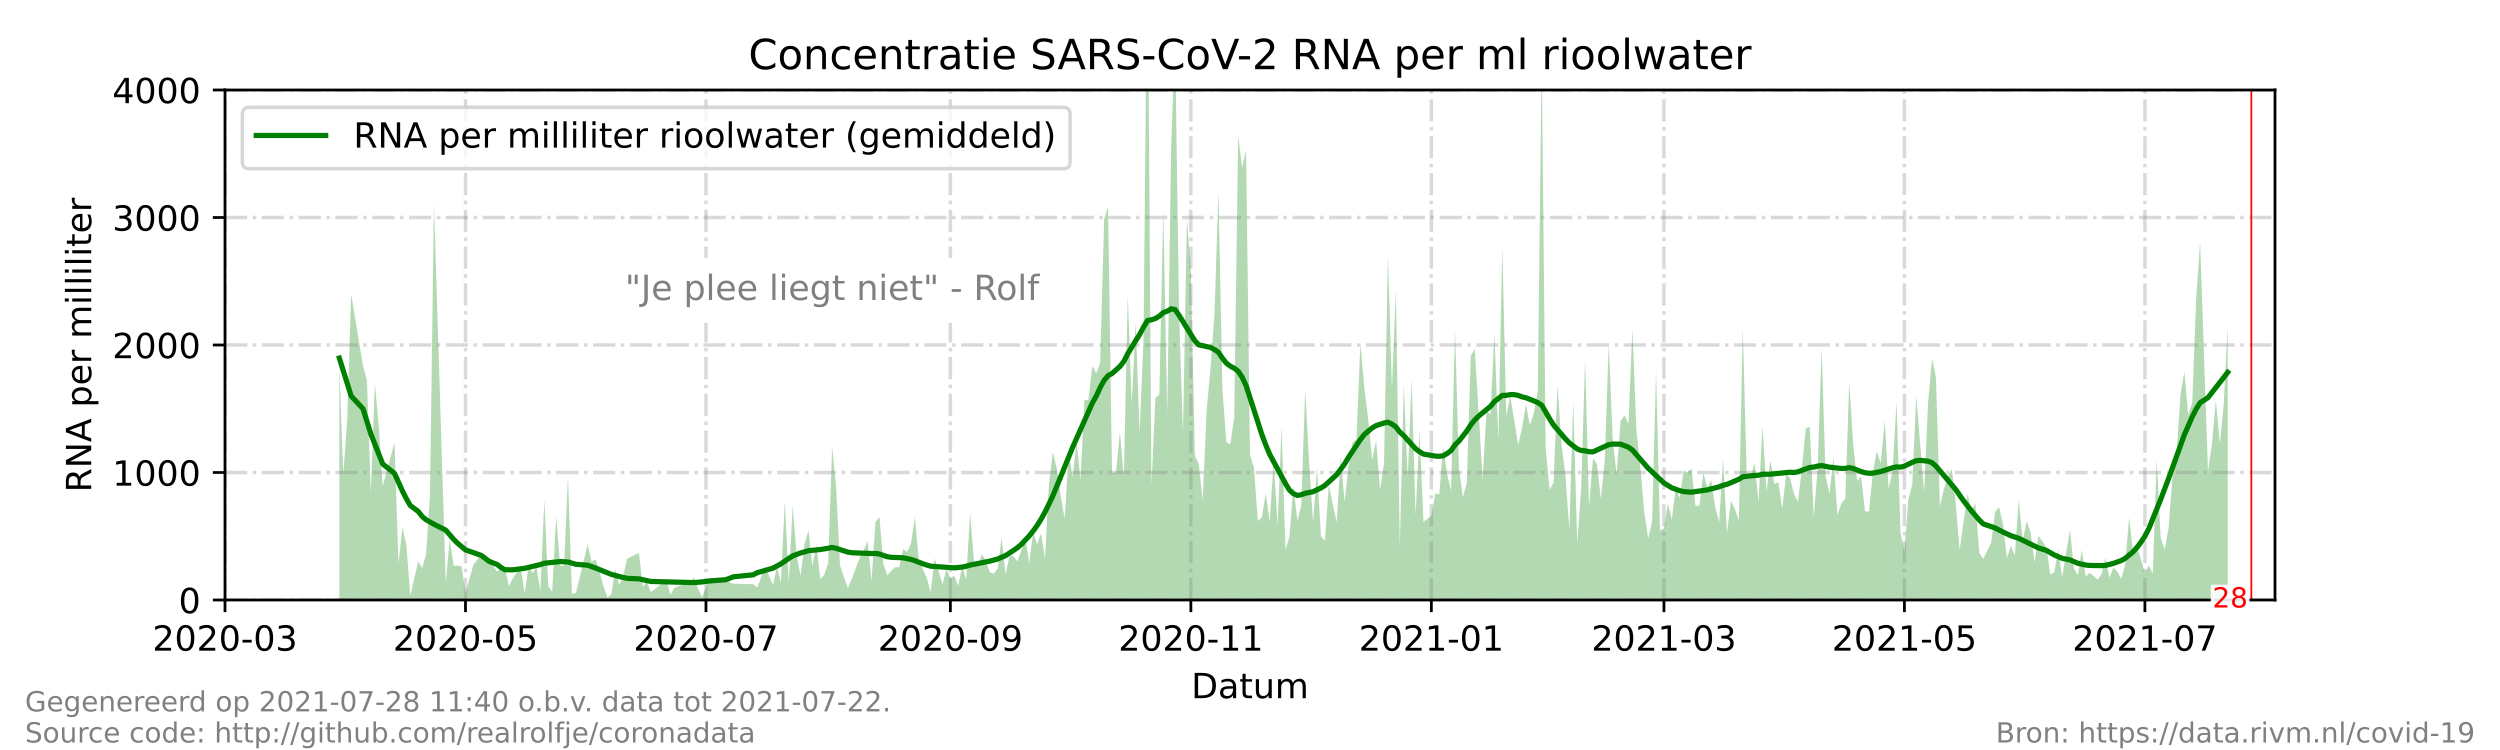 <?xml version="1.0" encoding="utf-8" standalone="no"?>
<!DOCTYPE svg PUBLIC "-//W3C//DTD SVG 1.1//EN"
  "http://www.w3.org/Graphics/SVG/1.1/DTD/svg11.dtd">
<!-- Created with matplotlib (https://matplotlib.org/) -->
<svg height="216pt" version="1.1" viewBox="0 0 720 216" width="720pt" xmlns="http://www.w3.org/2000/svg" xmlns:xlink="http://www.w3.org/1999/xlink">
 <defs>
  <style type="text/css">*{stroke-linecap:butt;stroke-linejoin:round;}</style>
 </defs>
 <g id="figure_1">
  <g id="patch_1">
   <path d="M 0 216 
L 720 216 
L 720 0 
L 0 0 
z
" style="fill:#ffffff;"/>
  </g>
  <g id="axes_1">
   <g id="patch_2">
    <path d="M 64.8 172.8 
L 655.2 172.8 
L 655.2 25.92 
L 64.8 25.92 
z
" style="fill:#ffffff;"/>
   </g>
   <g id="PolyCollection_1">
    <path clip-path="url(#p0a0174e628)" d="M 97.726 172.8 
L 97.726 172.8 
L 98.862 172.8 
L 99.997 172.8 
L 101.132 172.8 
L 104.538 172.8 
L 105.674 172.8 
L 106.809 172.8 
L 107.945 172.8 
L 109.08 172.8 
L 110.215 172.8 
L 113.622 172.8 
L 114.757 172.8 
L 115.892 172.8 
L 117.028 172.8 
L 118.163 172.8 
L 120.434 172.8 
L 121.569 172.8 
L 122.705 172.8 
L 123.84 172.8 
L 124.975 172.8 
L 128.382 172.8 
L 129.517 172.8 
L 130.652 172.8 
L 131.788 172.8 
L 132.923 172.8 
L 134.058 172.8 
L 136.329 172.8 
L 138.6 172.8 
L 139.735 172.8 
L 140.871 172.8 
L 143.142 172.8 
L 144.277 172.8 
L 145.412 172.8 
L 146.548 172.8 
L 147.683 172.8 
L 149.954 172.8 
L 151.089 172.8 
L 152.225 172.8 
L 153.36 172.8 
L 154.495 172.8 
L 155.631 172.8 
L 156.766 172.8 
L 157.902 172.8 
L 159.037 172.8 
L 160.172 172.8 
L 161.308 172.8 
L 162.443 172.8 
L 163.578 172.8 
L 164.714 172.8 
L 165.849 172.8 
L 169.255 172.8 
L 170.391 172.8 
L 171.526 172.8 
L 172.662 172.8 
L 173.797 172.8 
L 174.932 172.8 
L 176.068 172.8 
L 177.203 172.8 
L 178.338 172.8 
L 179.474 172.8 
L 180.609 172.8 
L 184.015 172.8 
L 185.151 172.8 
L 186.286 172.8 
L 187.422 172.8 
L 191.963 172.8 
L 193.098 172.8 
L 194.234 172.8 
L 198.775 172.8 
L 199.911 172.8 
L 201.046 172.8 
L 202.182 172.8 
L 204.452 172.8 
L 208.994 172.8 
L 210.129 172.8 
L 211.265 172.8 
L 216.942 172.8 
L 218.077 172.8 
L 220.348 172.8 
L 222.618 172.8 
L 223.754 172.8 
L 224.889 172.8 
L 226.025 172.8 
L 227.16 172.8 
L 228.295 172.8 
L 229.431 172.8 
L 230.566 172.8 
L 231.702 172.8 
L 232.837 172.8 
L 233.972 172.8 
L 235.108 172.8 
L 236.243 172.8 
L 237.378 172.8 
L 238.514 172.8 
L 239.649 172.8 
L 240.785 172.8 
L 241.92 172.8 
L 243.055 172.8 
L 244.191 172.8 
L 245.326 172.8 
L 247.597 172.8 
L 248.732 172.8 
L 249.868 172.8 
L 251.003 172.8 
L 252.138 172.8 
L 253.274 172.8 
L 254.409 172.8 
L 255.545 172.8 
L 256.68 172.8 
L 257.815 172.8 
L 258.951 172.8 
L 260.086 172.8 
L 261.222 172.8 
L 262.357 172.8 
L 263.492 172.8 
L 264.628 172.8 
L 265.763 172.8 
L 266.898 172.8 
L 268.034 172.8 
L 269.169 172.8 
L 270.305 172.8 
L 271.44 172.8 
L 272.575 172.8 
L 273.711 172.8 
L 274.846 172.8 
L 275.982 172.8 
L 277.117 172.8 
L 278.252 172.8 
L 279.388 172.8 
L 280.523 172.8 
L 281.658 172.8 
L 282.794 172.8 
L 283.929 172.8 
L 285.065 172.8 
L 286.2 172.8 
L 287.335 172.8 
L 288.471 172.8 
L 289.606 172.8 
L 290.742 172.8 
L 291.877 172.8 
L 293.012 172.8 
L 294.148 172.8 
L 295.283 172.8 
L 296.418 172.8 
L 297.554 172.8 
L 298.689 172.8 
L 299.825 172.8 
L 300.96 172.8 
L 302.095 172.8 
L 303.231 172.8 
L 304.366 172.8 
L 305.502 172.8 
L 306.637 172.8 
L 307.772 172.8 
L 308.908 172.8 
L 310.043 172.8 
L 311.178 172.8 
L 312.314 172.8 
L 313.449 172.8 
L 314.585 172.8 
L 315.72 172.8 
L 316.855 172.8 
L 317.991 172.8 
L 319.126 172.8 
L 320.262 172.8 
L 321.397 172.8 
L 322.532 172.8 
L 323.668 172.8 
L 324.803 172.8 
L 325.938 172.8 
L 327.074 172.8 
L 328.209 172.8 
L 329.345 172.8 
L 330.48 172.8 
L 331.615 172.8 
L 332.751 172.8 
L 333.886 172.8 
L 335.022 172.8 
L 336.157 172.8 
L 337.292 172.8 
L 338.428 172.8 
L 339.563 172.8 
L 340.698 172.8 
L 341.834 172.8 
L 342.969 172.8 
L 344.105 172.8 
L 345.24 172.8 
L 346.375 172.8 
L 347.511 172.8 
L 348.646 172.8 
L 349.782 172.8 
L 350.917 172.8 
L 352.052 172.8 
L 353.188 172.8 
L 354.323 172.8 
L 355.458 172.8 
L 356.594 172.8 
L 357.729 172.8 
L 358.865 172.8 
L 360 172.8 
L 361.135 172.8 
L 362.271 172.8 
L 363.406 172.8 
L 364.542 172.8 
L 365.677 172.8 
L 366.812 172.8 
L 367.948 172.8 
L 369.083 172.8 
L 370.218 172.8 
L 371.354 172.8 
L 372.489 172.8 
L 373.625 172.8 
L 374.76 172.8 
L 375.895 172.8 
L 377.031 172.8 
L 378.166 172.8 
L 379.302 172.8 
L 380.437 172.8 
L 381.572 172.8 
L 382.708 172.8 
L 383.843 172.8 
L 384.978 172.8 
L 386.114 172.8 
L 387.249 172.8 
L 388.385 172.8 
L 389.52 172.8 
L 390.655 172.8 
L 391.791 172.8 
L 392.926 172.8 
L 394.062 172.8 
L 395.197 172.8 
L 396.332 172.8 
L 397.468 172.8 
L 398.603 172.8 
L 399.738 172.8 
L 400.874 172.8 
L 402.009 172.8 
L 403.145 172.8 
L 404.28 172.8 
L 405.415 172.8 
L 406.551 172.8 
L 407.686 172.8 
L 408.822 172.8 
L 409.957 172.8 
L 412.228 172.8 
L 413.363 172.8 
L 414.498 172.8 
L 415.634 172.8 
L 416.769 172.8 
L 417.905 172.8 
L 419.04 172.8 
L 420.175 172.8 
L 421.311 172.8 
L 422.446 172.8 
L 423.582 172.8 
L 424.717 172.8 
L 425.852 172.8 
L 426.988 172.8 
L 428.123 172.8 
L 429.258 172.8 
L 430.394 172.8 
L 431.529 172.8 
L 432.665 172.8 
L 433.8 172.8 
L 434.935 172.8 
L 436.071 172.8 
L 437.206 172.8 
L 438.342 172.8 
L 439.477 172.8 
L 440.612 172.8 
L 441.748 172.8 
L 442.883 172.8 
L 444.018 172.8 
L 445.154 172.8 
L 446.289 172.8 
L 447.425 172.8 
L 448.56 172.8 
L 449.695 172.8 
L 450.831 172.8 
L 451.966 172.8 
L 453.102 172.8 
L 454.237 172.8 
L 455.372 172.8 
L 456.508 172.8 
L 457.643 172.8 
L 458.778 172.8 
L 459.914 172.8 
L 461.049 172.8 
L 462.185 172.8 
L 463.32 172.8 
L 464.455 172.8 
L 465.591 172.8 
L 466.726 172.8 
L 467.862 172.8 
L 468.997 172.8 
L 470.132 172.8 
L 471.268 172.8 
L 472.403 172.8 
L 473.538 172.8 
L 474.674 172.8 
L 475.809 172.8 
L 476.945 172.8 
L 478.08 172.8 
L 479.215 172.8 
L 480.351 172.8 
L 481.486 172.8 
L 482.622 172.8 
L 483.757 172.8 
L 484.892 172.8 
L 486.028 172.8 
L 487.163 172.8 
L 488.298 172.8 
L 489.434 172.8 
L 490.569 172.8 
L 491.705 172.8 
L 492.84 172.8 
L 493.975 172.8 
L 495.111 172.8 
L 496.246 172.8 
L 497.382 172.8 
L 498.517 172.8 
L 499.652 172.8 
L 500.788 172.8 
L 501.923 172.8 
L 503.058 172.8 
L 504.194 172.8 
L 505.329 172.8 
L 506.465 172.8 
L 507.6 172.8 
L 508.735 172.8 
L 509.871 172.8 
L 511.006 172.8 
L 512.142 172.8 
L 513.277 172.8 
L 514.412 172.8 
L 515.548 172.8 
L 516.683 172.8 
L 517.818 172.8 
L 518.954 172.8 
L 520.089 172.8 
L 521.225 172.8 
L 522.36 172.8 
L 523.495 172.8 
L 524.631 172.8 
L 525.766 172.8 
L 526.902 172.8 
L 528.037 172.8 
L 529.172 172.8 
L 530.308 172.8 
L 531.443 172.8 
L 532.578 172.8 
L 533.714 172.8 
L 534.849 172.8 
L 535.985 172.8 
L 537.12 172.8 
L 538.255 172.8 
L 539.391 172.8 
L 540.526 172.8 
L 541.662 172.8 
L 542.797 172.8 
L 543.932 172.8 
L 545.068 172.8 
L 546.203 172.8 
L 547.338 172.8 
L 548.474 172.8 
L 549.609 172.8 
L 550.745 172.8 
L 551.88 172.8 
L 553.015 172.8 
L 554.151 172.8 
L 555.286 172.8 
L 556.422 172.8 
L 557.557 172.8 
L 558.692 172.8 
L 559.828 172.8 
L 560.963 172.8 
L 562.098 172.8 
L 563.234 172.8 
L 564.369 172.8 
L 565.505 172.8 
L 566.64 172.8 
L 567.775 172.8 
L 568.911 172.8 
L 570.046 172.8 
L 571.182 172.8 
L 573.452 172.8 
L 574.588 172.8 
L 575.723 172.8 
L 576.858 172.8 
L 577.994 172.8 
L 579.129 172.8 
L 580.265 172.8 
L 581.4 172.8 
L 582.535 172.8 
L 583.671 172.8 
L 584.806 172.8 
L 585.942 172.8 
L 587.077 172.8 
L 589.348 172.8 
L 590.483 172.8 
L 591.618 172.8 
L 592.754 172.8 
L 593.889 172.8 
L 596.16 172.8 
L 597.295 172.8 
L 598.431 172.8 
L 599.566 172.8 
L 600.702 172.8 
L 601.837 172.8 
L 604.108 172.8 
L 605.243 172.8 
L 606.378 172.8 
L 607.514 172.8 
L 608.649 172.8 
L 609.785 172.8 
L 610.92 172.8 
L 612.055 172.8 
L 613.191 172.8 
L 614.326 172.8 
L 615.462 172.8 
L 616.597 172.8 
L 617.732 172.8 
L 618.868 172.8 
L 620.003 172.8 
L 621.138 172.8 
L 622.274 172.8 
L 623.409 172.8 
L 624.545 172.8 
L 625.68 172.8 
L 626.815 172.8 
L 627.951 172.8 
L 629.086 172.8 
L 630.222 172.8 
L 631.357 172.8 
L 632.492 172.8 
L 633.628 172.8 
L 635.898 172.8 
L 637.034 172.8 
L 638.169 172.8 
L 639.305 172.8 
L 640.44 172.8 
L 641.575 172.8 
L 641.575 172.8 
L 641.575 93.832 
L 640.44 116.33 
L 639.305 127.846 
L 638.169 115.283 
L 637.034 127.856 
L 635.898 135.751 
L 633.628 69.648 
L 632.492 86.114 
L 631.357 116.028 
L 630.222 119.431 
L 629.086 107.112 
L 627.951 113.785 
L 626.815 131.663 
L 625.68 137.207 
L 624.545 152.117 
L 623.409 158.282 
L 622.274 154.899 
L 621.138 132.477 
L 620.003 165.205 
L 618.868 162.866 
L 617.732 164.988 
L 616.597 161.118 
L 615.462 157.461 
L 614.326 159.327 
L 613.191 149.054 
L 612.055 162.572 
L 610.92 166.704 
L 609.785 164.642 
L 608.649 163.46 
L 607.514 166.404 
L 606.378 160.64 
L 605.243 165.344 
L 604.108 166.93 
L 601.837 164.902 
L 600.702 166.067 
L 599.566 158.437 
L 598.431 165.629 
L 597.295 163.719 
L 596.16 152.608 
L 593.889 166.233 
L 592.754 158.256 
L 591.618 164.879 
L 590.483 165.456 
L 589.348 157.558 
L 587.077 154.305 
L 585.942 161.943 
L 584.806 153.31 
L 583.671 150.077 
L 582.535 155.756 
L 581.4 143.826 
L 580.265 159.96 
L 579.129 157.186 
L 577.994 160.726 
L 576.858 150.879 
L 575.723 146.075 
L 574.588 147.417 
L 573.452 156.279 
L 571.182 160.982 
L 570.046 159.299 
L 568.911 144.98 
L 567.775 147.073 
L 566.64 142.245 
L 565.505 150.258 
L 564.369 158.486 
L 563.234 144.8 
L 562.098 135.033 
L 560.963 137.395 
L 559.828 140.844 
L 558.692 145.791 
L 557.557 108.764 
L 556.422 103.274 
L 555.286 115.867 
L 554.151 141.75 
L 553.015 128.094 
L 551.88 113.946 
L 550.745 139.508 
L 549.609 143.867 
L 548.474 158.805 
L 547.338 153.369 
L 546.203 115.734 
L 545.068 135.557 
L 543.932 140.719 
L 542.797 121.156 
L 541.662 133.518 
L 540.526 130.022 
L 539.391 135.888 
L 538.255 147.349 
L 537.12 147.25 
L 535.985 137.25 
L 534.849 138.498 
L 533.714 127.877 
L 532.578 110.025 
L 531.443 143.629 
L 530.308 144.987 
L 529.172 148.303 
L 528.037 131.619 
L 526.902 142.225 
L 525.766 137.005 
L 524.631 100.01 
L 523.495 134.671 
L 522.36 148.859 
L 521.225 122.941 
L 520.089 123.294 
L 518.954 134.731 
L 517.818 144.523 
L 516.683 142.307 
L 515.548 137.709 
L 514.412 136.601 
L 513.277 146.565 
L 512.142 138.795 
L 511.006 139.434 
L 509.871 132.654 
L 508.735 141.625 
L 507.6 122.591 
L 506.465 144.581 
L 505.329 133.344 
L 504.194 137.279 
L 503.058 137.381 
L 501.923 94.166 
L 500.788 149.84 
L 499.652 146.663 
L 498.517 144.207 
L 497.382 153.48 
L 496.246 131.994 
L 495.111 150.43 
L 493.975 146.066 
L 492.84 138.277 
L 491.705 140.477 
L 490.569 136.178 
L 489.434 145.566 
L 488.298 145.786 
L 487.163 134.927 
L 486.028 136.024 
L 484.892 135.503 
L 483.757 143.415 
L 482.622 140.346 
L 481.486 149.636 
L 480.351 144.992 
L 479.215 152.139 
L 478.08 152.825 
L 476.945 106.633 
L 475.809 150.115 
L 474.674 155.114 
L 473.538 147.421 
L 472.403 134.275 
L 471.268 123.744 
L 470.132 94.473 
L 468.997 122.019 
L 467.862 119.633 
L 466.726 121.197 
L 465.591 136.751 
L 464.455 126.442 
L 463.32 98.963 
L 462.185 132.442 
L 461.049 143.637 
L 459.914 133.632 
L 458.778 132 
L 457.643 145.905 
L 456.508 103.409 
L 455.372 140.758 
L 454.237 156.627 
L 453.102 115.696 
L 451.966 152.472 
L 450.831 136.729 
L 449.695 127.887 
L 448.56 110.957 
L 447.425 138.963 
L 446.289 141.078 
L 445.154 129.157 
L 444.018 15.712 
L 442.883 112.532 
L 441.748 118.928 
L 440.612 122.47 
L 439.477 116.457 
L 438.342 123.329 
L 437.206 128.23 
L 436.071 120.812 
L 434.935 114.08 
L 433.8 119.913 
L 432.665 71.007 
L 431.529 126.815 
L 430.394 95.872 
L 429.258 119.423 
L 428.123 118.32 
L 426.988 138.209 
L 425.852 118.677 
L 424.717 100.462 
L 423.582 102.561 
L 422.446 139.025 
L 421.311 143.231 
L 420.175 134.647 
L 419.04 94.723 
L 417.905 141.293 
L 416.769 136.553 
L 415.634 128.66 
L 414.498 142.372 
L 413.363 142.148 
L 412.228 148.584 
L 409.957 150.305 
L 408.822 124.142 
L 407.686 148.468 
L 406.551 109.286 
L 405.415 137.522 
L 404.28 110.628 
L 403.145 157.086 
L 402.009 83.455 
L 400.874 111.754 
L 399.738 73.117 
L 398.603 133.435 
L 397.468 141.108 
L 396.332 126.858 
L 395.197 132.451 
L 394.062 120.917 
L 392.926 111.695 
L 391.791 98.992 
L 390.655 126.495 
L 389.52 127.446 
L 388.385 134.093 
L 387.249 144.539 
L 386.114 131.685 
L 384.978 150.377 
L 383.843 145.287 
L 382.708 139.693 
L 381.572 155.752 
L 380.437 154.458 
L 379.302 134.724 
L 378.166 150.286 
L 377.031 133.218 
L 375.895 112.011 
L 374.76 145.753 
L 373.625 149.911 
L 372.489 139.843 
L 371.354 154.57 
L 370.218 158.327 
L 369.083 122.999 
L 367.948 151.34 
L 366.812 132.596 
L 365.677 150.302 
L 364.542 142.11 
L 363.406 148.963 
L 362.271 150.069 
L 361.135 134.701 
L 360 130.902 
L 358.865 43.241 
L 357.729 48.397 
L 356.594 38.977 
L 355.458 120.182 
L 354.323 127.946 
L 353.188 127.385 
L 352.052 112.16 
L 350.917 55.126 
L 349.782 90.137 
L 348.646 105.932 
L 347.511 118.055 
L 346.375 144.185 
L 345.24 133.664 
L 344.105 131.186 
L 342.969 77.782 
L 341.834 62.993 
L 340.698 124.886 
L 339.563 89.681 
L 338.428 11.011 
L 337.292 42.341 
L 336.157 119.391 
L 335.022 60.166 
L 333.886 113.669 
L 332.751 114.587 
L 331.615 139.859 
L 330.48 -22.679 
L 329.345 97.176 
L 328.209 124.696 
L 327.074 92.805 
L 325.938 116.29 
L 324.803 84.915 
L 323.668 137.417 
L 322.532 124.438 
L 321.397 136.154 
L 320.262 136.13 
L 319.126 59.585 
L 317.991 63.094 
L 316.855 104.391 
L 315.72 107.518 
L 314.585 105.396 
L 313.449 115.183 
L 312.314 115.189 
L 311.178 138.174 
L 310.043 127.216 
L 308.908 137.479 
L 307.772 130.384 
L 306.637 149.41 
L 305.502 142.908 
L 304.366 135.057 
L 303.231 130.13 
L 302.095 139.512 
L 300.96 160.951 
L 299.825 153.627 
L 298.689 156.722 
L 297.554 153.248 
L 296.418 162.16 
L 295.283 154.785 
L 294.148 158.549 
L 293.012 161.634 
L 291.877 160.213 
L 290.742 160.108 
L 289.606 165.529 
L 288.471 154.798 
L 287.335 163.753 
L 286.2 165.228 
L 285.065 164.822 
L 283.929 161.647 
L 282.794 159.609 
L 281.658 162.996 
L 280.523 161.887 
L 279.388 147.794 
L 278.252 166.873 
L 277.117 163.08 
L 275.982 168.724 
L 274.846 165.777 
L 273.711 166.49 
L 272.575 163.888 
L 271.44 168.283 
L 270.305 164.4 
L 269.169 160.817 
L 268.034 170.634 
L 266.898 166.35 
L 265.763 163.897 
L 264.628 161.468 
L 263.492 148.932 
L 262.357 156.643 
L 261.222 159.018 
L 260.086 158.112 
L 258.951 163.384 
L 257.815 163.349 
L 256.68 164.412 
L 255.545 165.721 
L 254.409 162.396 
L 253.274 148.895 
L 252.138 150.352 
L 251.003 167.189 
L 249.868 155.83 
L 248.732 158.553 
L 247.597 160.618 
L 245.326 166.668 
L 244.191 169.422 
L 243.055 166.227 
L 241.92 162.817 
L 240.785 140.103 
L 239.649 128.695 
L 238.514 162.183 
L 237.378 165.566 
L 236.243 166.778 
L 235.108 156.798 
L 233.972 163.008 
L 232.837 152.71 
L 231.702 156.739 
L 230.566 165.897 
L 229.431 159.985 
L 228.295 145.609 
L 227.16 167.769 
L 226.025 144.33 
L 224.889 167.749 
L 223.754 163.124 
L 222.618 168.479 
L 220.348 163.253 
L 218.077 169.201 
L 216.942 168.254 
L 211.265 168.1 
L 210.129 167.733 
L 208.994 166.411 
L 204.452 166.484 
L 202.182 171.955 
L 201.046 169.587 
L 199.911 166.319 
L 198.775 167.586 
L 194.234 169.275 
L 193.098 171.331 
L 191.963 166.998 
L 187.422 170.505 
L 186.286 167.451 
L 185.151 168.981 
L 184.015 159.25 
L 180.609 160.927 
L 179.474 165.816 
L 178.338 168.476 
L 177.203 163.895 
L 176.068 171.129 
L 174.932 172.102 
L 173.797 168.798 
L 172.662 164.685 
L 171.526 161.092 
L 170.391 161.87 
L 169.255 156.753 
L 165.849 170.854 
L 164.714 170.976 
L 163.578 137.218 
L 162.443 162.977 
L 161.308 162.895 
L 160.172 148.491 
L 159.037 170.487 
L 157.902 168.834 
L 156.766 143.96 
L 155.631 170.303 
L 154.495 163.29 
L 153.36 165.052 
L 152.225 163.198 
L 151.089 170.891 
L 149.954 163.069 
L 147.683 166.59 
L 146.548 168.807 
L 145.412 163.295 
L 144.277 163.534 
L 143.142 164.648 
L 140.871 161.123 
L 139.735 161.851 
L 138.6 159.528 
L 136.329 162.739 
L 134.058 170.707 
L 132.923 163.069 
L 131.788 162.901 
L 130.652 162.975 
L 129.517 155.233 
L 128.382 167.843 
L 124.975 58.454 
L 123.84 142.646 
L 122.705 159.659 
L 121.569 163.644 
L 120.434 161.692 
L 118.163 171.625 
L 117.028 156.871 
L 115.892 151.882 
L 114.757 162.402 
L 113.622 127.456 
L 110.215 140.046 
L 109.08 122.622 
L 107.945 110.402 
L 106.809 141.895 
L 105.674 109.531 
L 104.538 105.296 
L 101.132 84.758 
L 99.997 120.996 
L 98.862 136.657 
L 97.726 105.345 
z
" style="fill:#008000;fill-opacity:0.3;"/>
   </g>
   <g id="matplotlib.axis_1">
    <g id="xtick_1">
     <g id="line2d_1">
      <path clip-path="url(#p0a0174e628)" d="M 64.8 172.8 
L 64.8 25.92 
" style="fill:none;stroke:#808080;stroke-dasharray:6.4,1.6,1,1.6;stroke-dashoffset:0;stroke-opacity:0.3;"/>
     </g>
     <g id="line2d_2">
      <defs>
       <path d="M 0 0 
L 0 3.5 
" id="mb7a87a8944" style="stroke:#000000;stroke-width:0.8;"/>
      </defs>
      <g>
       <use style="stroke:#000000;stroke-width:0.8;" x="64.8" xlink:href="#mb7a87a8944" y="172.8"/>
      </g>
     </g>
     <g id="text_1">
      <!-- 2020-03 -->
      <g transform="translate(43.909 187.398)scale(0.1 -0.1)">
       <defs>
        <path d="M 19.188 8.297 
L 53.609 8.297 
L 53.609 0 
L 7.328 0 
L 7.328 8.297 
Q 12.938 14.109 22.625 23.891 
Q 32.328 33.688 34.812 36.531 
Q 39.547 41.844 41.422 45.531 
Q 43.312 49.219 43.312 52.781 
Q 43.312 58.594 39.234 62.25 
Q 35.156 65.922 28.609 65.922 
Q 23.969 65.922 18.812 64.312 
Q 13.672 62.703 7.812 59.422 
L 7.812 69.391 
Q 13.766 71.781 18.938 73 
Q 24.125 74.219 28.422 74.219 
Q 39.75 74.219 46.484 68.547 
Q 53.219 62.891 53.219 53.422 
Q 53.219 48.922 51.531 44.891 
Q 49.859 40.875 45.406 35.406 
Q 44.188 33.984 37.641 27.219 
Q 31.109 20.453 19.188 8.297 
z
" id="DejaVuSans-50"/>
        <path d="M 31.781 66.406 
Q 24.172 66.406 20.328 58.906 
Q 16.5 51.422 16.5 36.375 
Q 16.5 21.391 20.328 13.891 
Q 24.172 6.391 31.781 6.391 
Q 39.453 6.391 43.281 13.891 
Q 47.125 21.391 47.125 36.375 
Q 47.125 51.422 43.281 58.906 
Q 39.453 66.406 31.781 66.406 
z
M 31.781 74.219 
Q 44.047 74.219 50.516 64.516 
Q 56.984 54.828 56.984 36.375 
Q 56.984 17.969 50.516 8.266 
Q 44.047 -1.422 31.781 -1.422 
Q 19.531 -1.422 13.062 8.266 
Q 6.594 17.969 6.594 36.375 
Q 6.594 54.828 13.062 64.516 
Q 19.531 74.219 31.781 74.219 
z
" id="DejaVuSans-48"/>
        <path d="M 4.891 31.391 
L 31.203 31.391 
L 31.203 23.391 
L 4.891 23.391 
z
" id="DejaVuSans-45"/>
        <path d="M 40.578 39.312 
Q 47.656 37.797 51.625 33 
Q 55.609 28.219 55.609 21.188 
Q 55.609 10.406 48.188 4.484 
Q 40.766 -1.422 27.094 -1.422 
Q 22.516 -1.422 17.656 -0.516 
Q 12.797 0.391 7.625 2.203 
L 7.625 11.719 
Q 11.719 9.328 16.594 8.109 
Q 21.484 6.891 26.812 6.891 
Q 36.078 6.891 40.938 10.547 
Q 45.797 14.203 45.797 21.188 
Q 45.797 27.641 41.281 31.266 
Q 36.766 34.906 28.719 34.906 
L 20.219 34.906 
L 20.219 43.016 
L 29.109 43.016 
Q 36.375 43.016 40.234 45.922 
Q 44.094 48.828 44.094 54.297 
Q 44.094 59.906 40.109 62.906 
Q 36.141 65.922 28.719 65.922 
Q 24.656 65.922 20.016 65.031 
Q 15.375 64.156 9.812 62.312 
L 9.812 71.094 
Q 15.438 72.656 20.344 73.438 
Q 25.25 74.219 29.594 74.219 
Q 40.828 74.219 47.359 69.109 
Q 53.906 64.016 53.906 55.328 
Q 53.906 49.266 50.438 45.094 
Q 46.969 40.922 40.578 39.312 
z
" id="DejaVuSans-51"/>
       </defs>
       <use xlink:href="#DejaVuSans-50"/>
       <use x="63.623" xlink:href="#DejaVuSans-48"/>
       <use x="127.246" xlink:href="#DejaVuSans-50"/>
       <use x="190.869" xlink:href="#DejaVuSans-48"/>
       <use x="254.492" xlink:href="#DejaVuSans-45"/>
       <use x="290.576" xlink:href="#DejaVuSans-48"/>
       <use x="354.199" xlink:href="#DejaVuSans-51"/>
      </g>
     </g>
    </g>
    <g id="xtick_2">
     <g id="line2d_3">
      <path clip-path="url(#p0a0174e628)" d="M 134.058 172.8 
L 134.058 25.92 
" style="fill:none;stroke:#808080;stroke-dasharray:6.4,1.6,1,1.6;stroke-dashoffset:0;stroke-opacity:0.3;"/>
     </g>
     <g id="line2d_4">
      <g>
       <use style="stroke:#000000;stroke-width:0.8;" x="134.058" xlink:href="#mb7a87a8944" y="172.8"/>
      </g>
     </g>
     <g id="text_2">
      <!-- 2020-05 -->
      <g transform="translate(113.167 187.398)scale(0.1 -0.1)">
       <defs>
        <path d="M 10.797 72.906 
L 49.516 72.906 
L 49.516 64.594 
L 19.828 64.594 
L 19.828 46.734 
Q 21.969 47.469 24.109 47.828 
Q 26.266 48.188 28.422 48.188 
Q 40.625 48.188 47.75 41.5 
Q 54.891 34.812 54.891 23.391 
Q 54.891 11.625 47.562 5.094 
Q 40.234 -1.422 26.906 -1.422 
Q 22.312 -1.422 17.547 -0.641 
Q 12.797 0.141 7.719 1.703 
L 7.719 11.625 
Q 12.109 9.234 16.797 8.062 
Q 21.484 6.891 26.703 6.891 
Q 35.156 6.891 40.078 11.328 
Q 45.016 15.766 45.016 23.391 
Q 45.016 31 40.078 35.438 
Q 35.156 39.891 26.703 39.891 
Q 22.75 39.891 18.812 39.016 
Q 14.891 38.141 10.797 36.281 
z
" id="DejaVuSans-53"/>
       </defs>
       <use xlink:href="#DejaVuSans-50"/>
       <use x="63.623" xlink:href="#DejaVuSans-48"/>
       <use x="127.246" xlink:href="#DejaVuSans-50"/>
       <use x="190.869" xlink:href="#DejaVuSans-48"/>
       <use x="254.492" xlink:href="#DejaVuSans-45"/>
       <use x="290.576" xlink:href="#DejaVuSans-48"/>
       <use x="354.199" xlink:href="#DejaVuSans-53"/>
      </g>
     </g>
    </g>
    <g id="xtick_3">
     <g id="line2d_5">
      <path clip-path="url(#p0a0174e628)" d="M 203.317 172.8 
L 203.317 25.92 
" style="fill:none;stroke:#808080;stroke-dasharray:6.4,1.6,1,1.6;stroke-dashoffset:0;stroke-opacity:0.3;"/>
     </g>
     <g id="line2d_6">
      <g>
       <use style="stroke:#000000;stroke-width:0.8;" x="203.317" xlink:href="#mb7a87a8944" y="172.8"/>
      </g>
     </g>
     <g id="text_3">
      <!-- 2020-07 -->
      <g transform="translate(182.426 187.398)scale(0.1 -0.1)">
       <defs>
        <path d="M 8.203 72.906 
L 55.078 72.906 
L 55.078 68.703 
L 28.609 0 
L 18.312 0 
L 43.219 64.594 
L 8.203 64.594 
z
" id="DejaVuSans-55"/>
       </defs>
       <use xlink:href="#DejaVuSans-50"/>
       <use x="63.623" xlink:href="#DejaVuSans-48"/>
       <use x="127.246" xlink:href="#DejaVuSans-50"/>
       <use x="190.869" xlink:href="#DejaVuSans-48"/>
       <use x="254.492" xlink:href="#DejaVuSans-45"/>
       <use x="290.576" xlink:href="#DejaVuSans-48"/>
       <use x="354.199" xlink:href="#DejaVuSans-55"/>
      </g>
     </g>
    </g>
    <g id="xtick_4">
     <g id="line2d_7">
      <path clip-path="url(#p0a0174e628)" d="M 273.711 172.8 
L 273.711 25.92 
" style="fill:none;stroke:#808080;stroke-dasharray:6.4,1.6,1,1.6;stroke-dashoffset:0;stroke-opacity:0.3;"/>
     </g>
     <g id="line2d_8">
      <g>
       <use style="stroke:#000000;stroke-width:0.8;" x="273.711" xlink:href="#mb7a87a8944" y="172.8"/>
      </g>
     </g>
     <g id="text_4">
      <!-- 2020-09 -->
      <g transform="translate(252.819 187.398)scale(0.1 -0.1)">
       <defs>
        <path d="M 10.984 1.516 
L 10.984 10.5 
Q 14.703 8.734 18.5 7.812 
Q 22.312 6.891 25.984 6.891 
Q 35.75 6.891 40.891 13.453 
Q 46.047 20.016 46.781 33.406 
Q 43.953 29.203 39.594 26.953 
Q 35.25 24.703 29.984 24.703 
Q 19.047 24.703 12.672 31.312 
Q 6.297 37.938 6.297 49.422 
Q 6.297 60.641 12.938 67.422 
Q 19.578 74.219 30.609 74.219 
Q 43.266 74.219 49.922 64.516 
Q 56.594 54.828 56.594 36.375 
Q 56.594 19.141 48.406 8.859 
Q 40.234 -1.422 26.422 -1.422 
Q 22.703 -1.422 18.891 -0.688 
Q 15.094 0.047 10.984 1.516 
z
M 30.609 32.422 
Q 37.25 32.422 41.125 36.953 
Q 45.016 41.5 45.016 49.422 
Q 45.016 57.281 41.125 61.844 
Q 37.25 66.406 30.609 66.406 
Q 23.969 66.406 20.094 61.844 
Q 16.219 57.281 16.219 49.422 
Q 16.219 41.5 20.094 36.953 
Q 23.969 32.422 30.609 32.422 
z
" id="DejaVuSans-57"/>
       </defs>
       <use xlink:href="#DejaVuSans-50"/>
       <use x="63.623" xlink:href="#DejaVuSans-48"/>
       <use x="127.246" xlink:href="#DejaVuSans-50"/>
       <use x="190.869" xlink:href="#DejaVuSans-48"/>
       <use x="254.492" xlink:href="#DejaVuSans-45"/>
       <use x="290.576" xlink:href="#DejaVuSans-48"/>
       <use x="354.199" xlink:href="#DejaVuSans-57"/>
      </g>
     </g>
    </g>
    <g id="xtick_5">
     <g id="line2d_9">
      <path clip-path="url(#p0a0174e628)" d="M 342.969 172.8 
L 342.969 25.92 
" style="fill:none;stroke:#808080;stroke-dasharray:6.4,1.6,1,1.6;stroke-dashoffset:0;stroke-opacity:0.3;"/>
     </g>
     <g id="line2d_10">
      <g>
       <use style="stroke:#000000;stroke-width:0.8;" x="342.969" xlink:href="#mb7a87a8944" y="172.8"/>
      </g>
     </g>
     <g id="text_5">
      <!-- 2020-11 -->
      <g transform="translate(322.078 187.398)scale(0.1 -0.1)">
       <defs>
        <path d="M 12.406 8.297 
L 28.516 8.297 
L 28.516 63.922 
L 10.984 60.406 
L 10.984 69.391 
L 28.422 72.906 
L 38.281 72.906 
L 38.281 8.297 
L 54.391 8.297 
L 54.391 0 
L 12.406 0 
z
" id="DejaVuSans-49"/>
       </defs>
       <use xlink:href="#DejaVuSans-50"/>
       <use x="63.623" xlink:href="#DejaVuSans-48"/>
       <use x="127.246" xlink:href="#DejaVuSans-50"/>
       <use x="190.869" xlink:href="#DejaVuSans-48"/>
       <use x="254.492" xlink:href="#DejaVuSans-45"/>
       <use x="290.576" xlink:href="#DejaVuSans-49"/>
       <use x="354.199" xlink:href="#DejaVuSans-49"/>
      </g>
     </g>
    </g>
    <g id="xtick_6">
     <g id="line2d_11">
      <path clip-path="url(#p0a0174e628)" d="M 412.228 172.8 
L 412.228 25.92 
" style="fill:none;stroke:#808080;stroke-dasharray:6.4,1.6,1,1.6;stroke-dashoffset:0;stroke-opacity:0.3;"/>
     </g>
     <g id="line2d_12">
      <g>
       <use style="stroke:#000000;stroke-width:0.8;" x="412.228" xlink:href="#mb7a87a8944" y="172.8"/>
      </g>
     </g>
     <g id="text_6">
      <!-- 2021-01 -->
      <g transform="translate(391.336 187.398)scale(0.1 -0.1)">
       <use xlink:href="#DejaVuSans-50"/>
       <use x="63.623" xlink:href="#DejaVuSans-48"/>
       <use x="127.246" xlink:href="#DejaVuSans-50"/>
       <use x="190.869" xlink:href="#DejaVuSans-49"/>
       <use x="254.492" xlink:href="#DejaVuSans-45"/>
       <use x="290.576" xlink:href="#DejaVuSans-48"/>
       <use x="354.199" xlink:href="#DejaVuSans-49"/>
      </g>
     </g>
    </g>
    <g id="xtick_7">
     <g id="line2d_13">
      <path clip-path="url(#p0a0174e628)" d="M 479.215 172.8 
L 479.215 25.92 
" style="fill:none;stroke:#808080;stroke-dasharray:6.4,1.6,1,1.6;stroke-dashoffset:0;stroke-opacity:0.3;"/>
     </g>
     <g id="line2d_14">
      <g>
       <use style="stroke:#000000;stroke-width:0.8;" x="479.215" xlink:href="#mb7a87a8944" y="172.8"/>
      </g>
     </g>
     <g id="text_7">
      <!-- 2021-03 -->
      <g transform="translate(458.324 187.398)scale(0.1 -0.1)">
       <use xlink:href="#DejaVuSans-50"/>
       <use x="63.623" xlink:href="#DejaVuSans-48"/>
       <use x="127.246" xlink:href="#DejaVuSans-50"/>
       <use x="190.869" xlink:href="#DejaVuSans-49"/>
       <use x="254.492" xlink:href="#DejaVuSans-45"/>
       <use x="290.576" xlink:href="#DejaVuSans-48"/>
       <use x="354.199" xlink:href="#DejaVuSans-51"/>
      </g>
     </g>
    </g>
    <g id="xtick_8">
     <g id="line2d_15">
      <path clip-path="url(#p0a0174e628)" d="M 548.474 172.8 
L 548.474 25.92 
" style="fill:none;stroke:#808080;stroke-dasharray:6.4,1.6,1,1.6;stroke-dashoffset:0;stroke-opacity:0.3;"/>
     </g>
     <g id="line2d_16">
      <g>
       <use style="stroke:#000000;stroke-width:0.8;" x="548.474" xlink:href="#mb7a87a8944" y="172.8"/>
      </g>
     </g>
     <g id="text_8">
      <!-- 2021-05 -->
      <g transform="translate(527.582 187.398)scale(0.1 -0.1)">
       <use xlink:href="#DejaVuSans-50"/>
       <use x="63.623" xlink:href="#DejaVuSans-48"/>
       <use x="127.246" xlink:href="#DejaVuSans-50"/>
       <use x="190.869" xlink:href="#DejaVuSans-49"/>
       <use x="254.492" xlink:href="#DejaVuSans-45"/>
       <use x="290.576" xlink:href="#DejaVuSans-48"/>
       <use x="354.199" xlink:href="#DejaVuSans-53"/>
      </g>
     </g>
    </g>
    <g id="xtick_9">
     <g id="line2d_17">
      <path clip-path="url(#p0a0174e628)" d="M 617.732 172.8 
L 617.732 25.92 
" style="fill:none;stroke:#808080;stroke-dasharray:6.4,1.6,1,1.6;stroke-dashoffset:0;stroke-opacity:0.3;"/>
     </g>
     <g id="line2d_18">
      <g>
       <use style="stroke:#000000;stroke-width:0.8;" x="617.732" xlink:href="#mb7a87a8944" y="172.8"/>
      </g>
     </g>
     <g id="text_9">
      <!-- 2021-07 -->
      <g transform="translate(596.841 187.398)scale(0.1 -0.1)">
       <use xlink:href="#DejaVuSans-50"/>
       <use x="63.623" xlink:href="#DejaVuSans-48"/>
       <use x="127.246" xlink:href="#DejaVuSans-50"/>
       <use x="190.869" xlink:href="#DejaVuSans-49"/>
       <use x="254.492" xlink:href="#DejaVuSans-45"/>
       <use x="290.576" xlink:href="#DejaVuSans-48"/>
       <use x="354.199" xlink:href="#DejaVuSans-55"/>
      </g>
     </g>
    </g>
    <g id="text_10">
     <!-- Datum -->
     <g transform="translate(343.087 201.077)scale(0.1 -0.1)">
      <defs>
       <path d="M 19.672 64.797 
L 19.672 8.109 
L 31.594 8.109 
Q 46.688 8.109 53.688 14.938 
Q 60.688 21.781 60.688 36.531 
Q 60.688 51.172 53.688 57.984 
Q 46.688 64.797 31.594 64.797 
z
M 9.812 72.906 
L 30.078 72.906 
Q 51.266 72.906 61.172 64.094 
Q 71.094 55.281 71.094 36.531 
Q 71.094 17.672 61.125 8.828 
Q 51.172 0 30.078 0 
L 9.812 0 
z
" id="DejaVuSans-68"/>
       <path d="M 34.281 27.484 
Q 23.391 27.484 19.188 25 
Q 14.984 22.516 14.984 16.5 
Q 14.984 11.719 18.141 8.906 
Q 21.297 6.109 26.703 6.109 
Q 34.188 6.109 38.703 11.406 
Q 43.219 16.703 43.219 25.484 
L 43.219 27.484 
z
M 52.203 31.203 
L 52.203 0 
L 43.219 0 
L 43.219 8.297 
Q 40.141 3.328 35.547 0.953 
Q 30.953 -1.422 24.312 -1.422 
Q 15.922 -1.422 10.953 3.297 
Q 6 8.016 6 15.922 
Q 6 25.141 12.172 29.828 
Q 18.359 34.516 30.609 34.516 
L 43.219 34.516 
L 43.219 35.406 
Q 43.219 41.609 39.141 45 
Q 35.062 48.391 27.688 48.391 
Q 23 48.391 18.547 47.266 
Q 14.109 46.141 10.016 43.891 
L 10.016 52.203 
Q 14.938 54.109 19.578 55.047 
Q 24.219 56 28.609 56 
Q 40.484 56 46.344 49.844 
Q 52.203 43.703 52.203 31.203 
z
" id="DejaVuSans-97"/>
       <path d="M 18.312 70.219 
L 18.312 54.688 
L 36.812 54.688 
L 36.812 47.703 
L 18.312 47.703 
L 18.312 18.016 
Q 18.312 11.328 20.141 9.422 
Q 21.969 7.516 27.594 7.516 
L 36.812 7.516 
L 36.812 0 
L 27.594 0 
Q 17.188 0 13.234 3.875 
Q 9.281 7.766 9.281 18.016 
L 9.281 47.703 
L 2.688 47.703 
L 2.688 54.688 
L 9.281 54.688 
L 9.281 70.219 
z
" id="DejaVuSans-116"/>
       <path d="M 8.5 21.578 
L 8.5 54.688 
L 17.484 54.688 
L 17.484 21.922 
Q 17.484 14.156 20.5 10.266 
Q 23.531 6.391 29.594 6.391 
Q 36.859 6.391 41.078 11.031 
Q 45.312 15.672 45.312 23.688 
L 45.312 54.688 
L 54.297 54.688 
L 54.297 0 
L 45.312 0 
L 45.312 8.406 
Q 42.047 3.422 37.719 1 
Q 33.406 -1.422 27.688 -1.422 
Q 18.266 -1.422 13.375 4.438 
Q 8.5 10.297 8.5 21.578 
z
M 31.109 56 
z
" id="DejaVuSans-117"/>
       <path d="M 52 44.188 
Q 55.375 50.25 60.062 53.125 
Q 64.75 56 71.094 56 
Q 79.641 56 84.281 50.016 
Q 88.922 44.047 88.922 33.016 
L 88.922 0 
L 79.891 0 
L 79.891 32.719 
Q 79.891 40.578 77.094 44.375 
Q 74.312 48.188 68.609 48.188 
Q 61.625 48.188 57.562 43.547 
Q 53.516 38.922 53.516 30.906 
L 53.516 0 
L 44.484 0 
L 44.484 32.719 
Q 44.484 40.625 41.703 44.406 
Q 38.922 48.188 33.109 48.188 
Q 26.219 48.188 22.156 43.531 
Q 18.109 38.875 18.109 30.906 
L 18.109 0 
L 9.078 0 
L 9.078 54.688 
L 18.109 54.688 
L 18.109 46.188 
Q 21.188 51.219 25.484 53.609 
Q 29.781 56 35.688 56 
Q 41.656 56 45.828 52.969 
Q 50 49.953 52 44.188 
z
" id="DejaVuSans-109"/>
      </defs>
      <use xlink:href="#DejaVuSans-68"/>
      <use x="77.002" xlink:href="#DejaVuSans-97"/>
      <use x="138.281" xlink:href="#DejaVuSans-116"/>
      <use x="177.49" xlink:href="#DejaVuSans-117"/>
      <use x="240.869" xlink:href="#DejaVuSans-109"/>
     </g>
    </g>
   </g>
   <g id="matplotlib.axis_2">
    <g id="ytick_1">
     <g id="line2d_19">
      <path clip-path="url(#p0a0174e628)" d="M 64.8 172.8 
L 655.2 172.8 
" style="fill:none;stroke:#808080;stroke-dasharray:6.4,1.6,1,1.6;stroke-dashoffset:0;stroke-opacity:0.3;"/>
     </g>
     <g id="line2d_20">
      <defs>
       <path d="M 0 0 
L -3.5 0 
" id="m8af35e7616" style="stroke:#000000;stroke-width:0.8;"/>
      </defs>
      <g>
       <use style="stroke:#000000;stroke-width:0.8;" x="64.8" xlink:href="#m8af35e7616" y="172.8"/>
      </g>
     </g>
     <g id="text_11">
      <!-- 0 -->
      <g transform="translate(51.438 176.599)scale(0.1 -0.1)">
       <use xlink:href="#DejaVuSans-48"/>
      </g>
     </g>
    </g>
    <g id="ytick_2">
     <g id="line2d_21">
      <path clip-path="url(#p0a0174e628)" d="M 64.8 136.08 
L 655.2 136.08 
" style="fill:none;stroke:#808080;stroke-dasharray:6.4,1.6,1,1.6;stroke-dashoffset:0;stroke-opacity:0.3;"/>
     </g>
     <g id="line2d_22">
      <g>
       <use style="stroke:#000000;stroke-width:0.8;" x="64.8" xlink:href="#m8af35e7616" y="136.08"/>
      </g>
     </g>
     <g id="text_12">
      <!-- 1000 -->
      <g transform="translate(32.35 139.879)scale(0.1 -0.1)">
       <use xlink:href="#DejaVuSans-49"/>
       <use x="63.623" xlink:href="#DejaVuSans-48"/>
       <use x="127.246" xlink:href="#DejaVuSans-48"/>
       <use x="190.869" xlink:href="#DejaVuSans-48"/>
      </g>
     </g>
    </g>
    <g id="ytick_3">
     <g id="line2d_23">
      <path clip-path="url(#p0a0174e628)" d="M 64.8 99.36 
L 655.2 99.36 
" style="fill:none;stroke:#808080;stroke-dasharray:6.4,1.6,1,1.6;stroke-dashoffset:0;stroke-opacity:0.3;"/>
     </g>
     <g id="line2d_24">
      <g>
       <use style="stroke:#000000;stroke-width:0.8;" x="64.8" xlink:href="#m8af35e7616" y="99.36"/>
      </g>
     </g>
     <g id="text_13">
      <!-- 2000 -->
      <g transform="translate(32.35 103.159)scale(0.1 -0.1)">
       <use xlink:href="#DejaVuSans-50"/>
       <use x="63.623" xlink:href="#DejaVuSans-48"/>
       <use x="127.246" xlink:href="#DejaVuSans-48"/>
       <use x="190.869" xlink:href="#DejaVuSans-48"/>
      </g>
     </g>
    </g>
    <g id="ytick_4">
     <g id="line2d_25">
      <path clip-path="url(#p0a0174e628)" d="M 64.8 62.64 
L 655.2 62.64 
" style="fill:none;stroke:#808080;stroke-dasharray:6.4,1.6,1,1.6;stroke-dashoffset:0;stroke-opacity:0.3;"/>
     </g>
     <g id="line2d_26">
      <g>
       <use style="stroke:#000000;stroke-width:0.8;" x="64.8" xlink:href="#m8af35e7616" y="62.64"/>
      </g>
     </g>
     <g id="text_14">
      <!-- 3000 -->
      <g transform="translate(32.35 66.439)scale(0.1 -0.1)">
       <use xlink:href="#DejaVuSans-51"/>
       <use x="63.623" xlink:href="#DejaVuSans-48"/>
       <use x="127.246" xlink:href="#DejaVuSans-48"/>
       <use x="190.869" xlink:href="#DejaVuSans-48"/>
      </g>
     </g>
    </g>
    <g id="ytick_5">
     <g id="line2d_27">
      <path clip-path="url(#p0a0174e628)" d="M 64.8 25.92 
L 655.2 25.92 
" style="fill:none;stroke:#808080;stroke-dasharray:6.4,1.6,1,1.6;stroke-dashoffset:0;stroke-opacity:0.3;"/>
     </g>
     <g id="line2d_28">
      <g>
       <use style="stroke:#000000;stroke-width:0.8;" x="64.8" xlink:href="#m8af35e7616" y="25.92"/>
      </g>
     </g>
     <g id="text_15">
      <!-- 4000 -->
      <g transform="translate(32.35 29.719)scale(0.1 -0.1)">
       <defs>
        <path d="M 37.797 64.312 
L 12.891 25.391 
L 37.797 25.391 
z
M 35.203 72.906 
L 47.609 72.906 
L 47.609 25.391 
L 58.016 25.391 
L 58.016 17.188 
L 47.609 17.188 
L 47.609 0 
L 37.797 0 
L 37.797 17.188 
L 4.891 17.188 
L 4.891 26.703 
z
" id="DejaVuSans-52"/>
       </defs>
       <use xlink:href="#DejaVuSans-52"/>
       <use x="63.623" xlink:href="#DejaVuSans-48"/>
       <use x="127.246" xlink:href="#DejaVuSans-48"/>
       <use x="190.869" xlink:href="#DejaVuSans-48"/>
      </g>
     </g>
    </g>
    <g id="text_16">
     <!-- RNA per milliliter -->
     <g transform="translate(26.27 141.776)rotate(-90)scale(0.1 -0.1)">
      <defs>
       <path d="M 44.391 34.188 
Q 47.562 33.109 50.562 29.594 
Q 53.562 26.078 56.594 19.922 
L 66.609 0 
L 56 0 
L 46.688 18.703 
Q 43.062 26.031 39.672 28.422 
Q 36.281 30.812 30.422 30.812 
L 19.672 30.812 
L 19.672 0 
L 9.812 0 
L 9.812 72.906 
L 32.078 72.906 
Q 44.578 72.906 50.734 67.672 
Q 56.891 62.453 56.891 51.906 
Q 56.891 45.016 53.688 40.469 
Q 50.484 35.938 44.391 34.188 
z
M 19.672 64.797 
L 19.672 38.922 
L 32.078 38.922 
Q 39.203 38.922 42.844 42.219 
Q 46.484 45.516 46.484 51.906 
Q 46.484 58.297 42.844 61.547 
Q 39.203 64.797 32.078 64.797 
z
" id="DejaVuSans-82"/>
       <path d="M 9.812 72.906 
L 23.094 72.906 
L 55.422 11.922 
L 55.422 72.906 
L 64.984 72.906 
L 64.984 0 
L 51.703 0 
L 19.391 60.984 
L 19.391 0 
L 9.812 0 
z
" id="DejaVuSans-78"/>
       <path d="M 34.188 63.188 
L 20.797 26.906 
L 47.609 26.906 
z
M 28.609 72.906 
L 39.797 72.906 
L 67.578 0 
L 57.328 0 
L 50.688 18.703 
L 17.828 18.703 
L 11.188 0 
L 0.781 0 
z
" id="DejaVuSans-65"/>
       <path id="DejaVuSans-32"/>
       <path d="M 18.109 8.203 
L 18.109 -20.797 
L 9.078 -20.797 
L 9.078 54.688 
L 18.109 54.688 
L 18.109 46.391 
Q 20.953 51.266 25.266 53.625 
Q 29.594 56 35.594 56 
Q 45.562 56 51.781 48.094 
Q 58.016 40.188 58.016 27.297 
Q 58.016 14.406 51.781 6.484 
Q 45.562 -1.422 35.594 -1.422 
Q 29.594 -1.422 25.266 0.953 
Q 20.953 3.328 18.109 8.203 
z
M 48.688 27.297 
Q 48.688 37.203 44.609 42.844 
Q 40.531 48.484 33.406 48.484 
Q 26.266 48.484 22.188 42.844 
Q 18.109 37.203 18.109 27.297 
Q 18.109 17.391 22.188 11.75 
Q 26.266 6.109 33.406 6.109 
Q 40.531 6.109 44.609 11.75 
Q 48.688 17.391 48.688 27.297 
z
" id="DejaVuSans-112"/>
       <path d="M 56.203 29.594 
L 56.203 25.203 
L 14.891 25.203 
Q 15.484 15.922 20.484 11.062 
Q 25.484 6.203 34.422 6.203 
Q 39.594 6.203 44.453 7.469 
Q 49.312 8.734 54.109 11.281 
L 54.109 2.781 
Q 49.266 0.734 44.188 -0.344 
Q 39.109 -1.422 33.891 -1.422 
Q 20.797 -1.422 13.156 6.188 
Q 5.516 13.812 5.516 26.812 
Q 5.516 40.234 12.766 48.109 
Q 20.016 56 32.328 56 
Q 43.359 56 49.781 48.891 
Q 56.203 41.797 56.203 29.594 
z
M 47.219 32.234 
Q 47.125 39.594 43.094 43.984 
Q 39.062 48.391 32.422 48.391 
Q 24.906 48.391 20.391 44.141 
Q 15.875 39.891 15.188 32.172 
z
" id="DejaVuSans-101"/>
       <path d="M 41.109 46.297 
Q 39.594 47.172 37.812 47.578 
Q 36.031 48 33.891 48 
Q 26.266 48 22.188 43.047 
Q 18.109 38.094 18.109 28.812 
L 18.109 0 
L 9.078 0 
L 9.078 54.688 
L 18.109 54.688 
L 18.109 46.188 
Q 20.953 51.172 25.484 53.578 
Q 30.031 56 36.531 56 
Q 37.453 56 38.578 55.875 
Q 39.703 55.766 41.062 55.516 
z
" id="DejaVuSans-114"/>
       <path d="M 9.422 54.688 
L 18.406 54.688 
L 18.406 0 
L 9.422 0 
z
M 9.422 75.984 
L 18.406 75.984 
L 18.406 64.594 
L 9.422 64.594 
z
" id="DejaVuSans-105"/>
       <path d="M 9.422 75.984 
L 18.406 75.984 
L 18.406 0 
L 9.422 0 
z
" id="DejaVuSans-108"/>
      </defs>
      <use xlink:href="#DejaVuSans-82"/>
      <use x="69.482" xlink:href="#DejaVuSans-78"/>
      <use x="144.287" xlink:href="#DejaVuSans-65"/>
      <use x="212.695" xlink:href="#DejaVuSans-32"/>
      <use x="244.482" xlink:href="#DejaVuSans-112"/>
      <use x="307.959" xlink:href="#DejaVuSans-101"/>
      <use x="369.482" xlink:href="#DejaVuSans-114"/>
      <use x="410.596" xlink:href="#DejaVuSans-32"/>
      <use x="442.383" xlink:href="#DejaVuSans-109"/>
      <use x="539.795" xlink:href="#DejaVuSans-105"/>
      <use x="567.578" xlink:href="#DejaVuSans-108"/>
      <use x="595.361" xlink:href="#DejaVuSans-108"/>
      <use x="623.145" xlink:href="#DejaVuSans-105"/>
      <use x="650.928" xlink:href="#DejaVuSans-108"/>
      <use x="678.711" xlink:href="#DejaVuSans-105"/>
      <use x="706.494" xlink:href="#DejaVuSans-116"/>
      <use x="745.703" xlink:href="#DejaVuSans-101"/>
      <use x="807.227" xlink:href="#DejaVuSans-114"/>
     </g>
    </g>
   </g>
   <g id="line2d_29">
    <path clip-path="url(#p0a0174e628)" d="M 97.726 103.124 
L 101.132 114.057 
L 104.538 117.701 
L 106.809 124.99 
L 110.215 133.619 
L 113.622 136.336 
L 115.892 141.389 
L 117.028 143.626 
L 118.163 145.592 
L 120.434 147.281 
L 121.569 148.729 
L 122.705 149.695 
L 124.975 150.972 
L 128.382 152.688 
L 130.652 155.327 
L 131.788 156.448 
L 134.058 158.362 
L 138.6 159.952 
L 140.871 161.674 
L 143.142 162.543 
L 144.277 163.416 
L 145.412 164.077 
L 147.683 164.112 
L 151.089 163.672 
L 155.631 162.591 
L 156.766 162.209 
L 161.308 161.732 
L 163.578 161.842 
L 165.849 162.515 
L 169.255 162.783 
L 171.526 163.591 
L 176.068 165.422 
L 178.338 166.039 
L 180.609 166.561 
L 184.015 166.707 
L 187.422 167.459 
L 199.911 167.784 
L 202.182 167.596 
L 204.452 167.303 
L 208.994 166.968 
L 211.265 166.111 
L 216.942 165.539 
L 218.077 164.931 
L 222.618 163.628 
L 224.889 162.397 
L 227.16 160.839 
L 228.295 160.094 
L 230.566 159.253 
L 232.837 158.61 
L 236.243 158.267 
L 238.514 157.892 
L 239.649 157.671 
L 240.785 157.9 
L 244.191 159.02 
L 245.326 159.189 
L 251.003 159.419 
L 252.138 159.395 
L 253.274 159.562 
L 255.545 160.342 
L 256.68 160.499 
L 260.086 160.645 
L 262.357 161.116 
L 263.492 161.464 
L 265.763 162.373 
L 268.034 163.068 
L 274.846 163.541 
L 277.117 163.316 
L 278.252 163.094 
L 279.388 162.735 
L 285.065 161.608 
L 287.335 160.991 
L 289.606 160.005 
L 291.877 158.534 
L 293.012 157.726 
L 294.148 156.764 
L 296.418 154.342 
L 297.554 152.934 
L 298.689 151.338 
L 299.825 149.525 
L 300.96 147.493 
L 303.231 142.784 
L 305.502 137.242 
L 308.908 128.836 
L 314.585 116.098 
L 315.72 114.072 
L 316.855 111.592 
L 317.991 109.53 
L 319.126 108.169 
L 320.262 107.574 
L 322.532 105.546 
L 323.668 104.071 
L 324.803 101.848 
L 327.074 98.139 
L 328.209 96.331 
L 329.345 94.19 
L 330.48 92.298 
L 331.615 92.101 
L 332.751 91.721 
L 333.886 91.056 
L 335.022 90.025 
L 336.157 89.621 
L 337.292 88.936 
L 338.428 89.15 
L 339.563 90.801 
L 344.105 98.132 
L 345.24 99.319 
L 348.646 100.059 
L 349.782 100.692 
L 350.917 101.455 
L 352.052 103.161 
L 353.188 104.575 
L 354.323 105.442 
L 355.458 106.053 
L 356.594 106.919 
L 357.729 108.61 
L 358.865 111.016 
L 363.406 125.114 
L 364.542 128.161 
L 365.677 130.858 
L 370.218 139.278 
L 371.354 141.13 
L 372.489 142.162 
L 373.625 142.681 
L 374.76 142.476 
L 375.895 142.074 
L 378.166 141.607 
L 380.437 140.528 
L 381.572 139.814 
L 384.978 136.701 
L 387.249 133.606 
L 388.385 131.678 
L 391.791 126.579 
L 392.926 125.132 
L 395.197 123.231 
L 396.332 122.567 
L 398.603 121.835 
L 399.738 121.591 
L 400.874 122.133 
L 402.009 122.94 
L 403.145 124.45 
L 404.28 125.455 
L 407.686 129.248 
L 408.822 130.089 
L 409.957 130.771 
L 413.363 131.359 
L 414.498 131.411 
L 415.634 131.275 
L 416.769 130.616 
L 417.905 129.752 
L 419.04 128.13 
L 420.175 127.027 
L 422.446 124.125 
L 423.582 122.351 
L 424.717 120.972 
L 425.852 119.827 
L 429.258 117.024 
L 430.394 115.665 
L 432.665 113.872 
L 433.8 113.864 
L 434.935 113.654 
L 436.071 113.648 
L 437.206 113.868 
L 438.342 114.296 
L 439.477 114.556 
L 441.748 115.447 
L 442.883 115.958 
L 444.018 116.7 
L 446.289 120.618 
L 447.425 122.423 
L 450.831 126.388 
L 451.966 127.55 
L 454.237 129.284 
L 455.372 129.743 
L 456.508 129.82 
L 457.643 130.11 
L 458.778 130.132 
L 461.049 129.085 
L 463.32 128.07 
L 464.455 127.896 
L 466.726 127.916 
L 468.997 128.791 
L 470.132 129.61 
L 474.674 134.852 
L 479.215 139.094 
L 481.486 140.508 
L 483.757 141.315 
L 484.892 141.574 
L 487.163 141.747 
L 491.705 141.093 
L 495.111 140.2 
L 496.246 139.769 
L 497.382 139.487 
L 500.788 138.038 
L 501.923 137.321 
L 504.194 137.032 
L 506.465 136.859 
L 507.6 136.599 
L 509.871 136.561 
L 515.548 136 
L 516.683 136.075 
L 517.818 135.873 
L 521.225 134.628 
L 522.36 134.517 
L 523.495 134.24 
L 524.631 134.08 
L 526.902 134.544 
L 530.308 134.923 
L 531.443 134.883 
L 532.578 134.67 
L 533.714 134.918 
L 535.985 135.803 
L 537.12 136.145 
L 538.255 136.299 
L 539.391 136.264 
L 541.662 135.798 
L 545.068 134.703 
L 546.203 134.472 
L 547.338 134.534 
L 548.474 134.23 
L 550.745 133.147 
L 551.88 132.683 
L 553.015 132.583 
L 555.286 132.821 
L 556.422 133.272 
L 557.557 134.245 
L 563.234 140.959 
L 565.505 144.23 
L 567.775 147.132 
L 570.046 149.788 
L 571.182 150.89 
L 574.588 152.058 
L 576.858 153.226 
L 579.129 154.283 
L 581.4 155.034 
L 587.077 157.806 
L 589.348 158.506 
L 591.618 159.826 
L 593.889 160.8 
L 596.16 161.254 
L 598.431 162.225 
L 600.702 162.733 
L 601.837 162.852 
L 605.243 162.901 
L 606.378 162.833 
L 608.649 162.252 
L 610.92 161.442 
L 612.055 160.803 
L 614.326 158.921 
L 615.462 157.647 
L 616.597 156.153 
L 617.732 154.423 
L 618.868 152.225 
L 622.274 143.84 
L 624.545 137.839 
L 629.086 125.225 
L 631.357 120.052 
L 632.492 117.801 
L 633.628 115.986 
L 635.898 114.526 
L 641.575 107.225 
L 641.575 107.225 
" style="fill:none;stroke:#008000;stroke-linecap:square;stroke-width:1.5;"/>
   </g>
   <g id="line2d_30">
    <path clip-path="url(#p0a0174e628)" d="M 648.388 172.8 
L 648.388 25.92 
" style="fill:none;stroke:#ff0000;stroke-linecap:square;stroke-width:0.5;"/>
   </g>
   <g id="patch_3">
    <path d="M 64.8 172.8 
L 64.8 25.92 
" style="fill:none;stroke:#000000;stroke-linecap:square;stroke-linejoin:miter;stroke-width:0.8;"/>
   </g>
   <g id="patch_4">
    <path d="M 655.2 172.8 
L 655.2 25.92 
" style="fill:none;stroke:#000000;stroke-linecap:square;stroke-linejoin:miter;stroke-width:0.8;"/>
   </g>
   <g id="patch_5">
    <path d="M 64.8 172.8 
L 655.2 172.8 
" style="fill:none;stroke:#000000;stroke-linecap:square;stroke-linejoin:miter;stroke-width:0.8;"/>
   </g>
   <g id="patch_6">
    <path d="M 64.8 25.92 
L 655.2 25.92 
" style="fill:none;stroke:#000000;stroke-linecap:square;stroke-linejoin:miter;stroke-width:0.8;"/>
   </g>
   <g id="text_17">
    <!-- Concentratie SARS-CoV-2 RNA per ml rioolwater -->
    <g transform="translate(215.56 19.92)scale(0.12 -0.12)">
     <defs>
      <path d="M 64.406 67.281 
L 64.406 56.891 
Q 59.422 61.531 53.781 63.812 
Q 48.141 66.109 41.797 66.109 
Q 29.297 66.109 22.656 58.469 
Q 16.016 50.828 16.016 36.375 
Q 16.016 21.969 22.656 14.328 
Q 29.297 6.688 41.797 6.688 
Q 48.141 6.688 53.781 8.984 
Q 59.422 11.281 64.406 15.922 
L 64.406 5.609 
Q 59.234 2.094 53.438 0.328 
Q 47.656 -1.422 41.219 -1.422 
Q 24.656 -1.422 15.125 8.703 
Q 5.609 18.844 5.609 36.375 
Q 5.609 53.953 15.125 64.078 
Q 24.656 74.219 41.219 74.219 
Q 47.75 74.219 53.531 72.484 
Q 59.328 70.75 64.406 67.281 
z
" id="DejaVuSans-67"/>
      <path d="M 30.609 48.391 
Q 23.391 48.391 19.188 42.75 
Q 14.984 37.109 14.984 27.297 
Q 14.984 17.484 19.156 11.844 
Q 23.344 6.203 30.609 6.203 
Q 37.797 6.203 41.984 11.859 
Q 46.188 17.531 46.188 27.297 
Q 46.188 37.016 41.984 42.703 
Q 37.797 48.391 30.609 48.391 
z
M 30.609 56 
Q 42.328 56 49.016 48.375 
Q 55.719 40.766 55.719 27.297 
Q 55.719 13.875 49.016 6.219 
Q 42.328 -1.422 30.609 -1.422 
Q 18.844 -1.422 12.172 6.219 
Q 5.516 13.875 5.516 27.297 
Q 5.516 40.766 12.172 48.375 
Q 18.844 56 30.609 56 
z
" id="DejaVuSans-111"/>
      <path d="M 54.891 33.016 
L 54.891 0 
L 45.906 0 
L 45.906 32.719 
Q 45.906 40.484 42.875 44.328 
Q 39.844 48.188 33.797 48.188 
Q 26.516 48.188 22.312 43.547 
Q 18.109 38.922 18.109 30.906 
L 18.109 0 
L 9.078 0 
L 9.078 54.688 
L 18.109 54.688 
L 18.109 46.188 
Q 21.344 51.125 25.703 53.562 
Q 30.078 56 35.797 56 
Q 45.219 56 50.047 50.172 
Q 54.891 44.344 54.891 33.016 
z
" id="DejaVuSans-110"/>
      <path d="M 48.781 52.594 
L 48.781 44.188 
Q 44.969 46.297 41.141 47.344 
Q 37.312 48.391 33.406 48.391 
Q 24.656 48.391 19.812 42.844 
Q 14.984 37.312 14.984 27.297 
Q 14.984 17.281 19.812 11.734 
Q 24.656 6.203 33.406 6.203 
Q 37.312 6.203 41.141 7.25 
Q 44.969 8.297 48.781 10.406 
L 48.781 2.094 
Q 45.016 0.344 40.984 -0.531 
Q 36.969 -1.422 32.422 -1.422 
Q 20.062 -1.422 12.781 6.344 
Q 5.516 14.109 5.516 27.297 
Q 5.516 40.672 12.859 48.328 
Q 20.219 56 33.016 56 
Q 37.156 56 41.109 55.141 
Q 45.062 54.297 48.781 52.594 
z
" id="DejaVuSans-99"/>
      <path d="M 53.516 70.516 
L 53.516 60.891 
Q 47.906 63.578 42.922 64.891 
Q 37.938 66.219 33.297 66.219 
Q 25.25 66.219 20.875 63.094 
Q 16.5 59.969 16.5 54.203 
Q 16.5 49.359 19.406 46.891 
Q 22.312 44.438 30.422 42.922 
L 36.375 41.703 
Q 47.406 39.594 52.656 34.297 
Q 57.906 29 57.906 20.125 
Q 57.906 9.516 50.797 4.047 
Q 43.703 -1.422 29.984 -1.422 
Q 24.812 -1.422 18.969 -0.25 
Q 13.141 0.922 6.891 3.219 
L 6.891 13.375 
Q 12.891 10.016 18.656 8.297 
Q 24.422 6.594 29.984 6.594 
Q 38.422 6.594 43.016 9.906 
Q 47.609 13.234 47.609 19.391 
Q 47.609 24.75 44.312 27.781 
Q 41.016 30.812 33.5 32.328 
L 27.484 33.5 
Q 16.453 35.688 11.516 40.375 
Q 6.594 45.062 6.594 53.422 
Q 6.594 63.094 13.406 68.656 
Q 20.219 74.219 32.172 74.219 
Q 37.312 74.219 42.625 73.281 
Q 47.953 72.359 53.516 70.516 
z
" id="DejaVuSans-83"/>
      <path d="M 28.609 0 
L 0.781 72.906 
L 11.078 72.906 
L 34.188 11.531 
L 57.328 72.906 
L 67.578 72.906 
L 39.797 0 
z
" id="DejaVuSans-86"/>
      <path d="M 4.203 54.688 
L 13.188 54.688 
L 24.422 12.016 
L 35.594 54.688 
L 46.188 54.688 
L 57.422 12.016 
L 68.609 54.688 
L 77.594 54.688 
L 63.281 0 
L 52.688 0 
L 40.922 44.828 
L 29.109 0 
L 18.5 0 
z
" id="DejaVuSans-119"/>
     </defs>
     <use xlink:href="#DejaVuSans-67"/>
     <use x="69.824" xlink:href="#DejaVuSans-111"/>
     <use x="131.006" xlink:href="#DejaVuSans-110"/>
     <use x="194.385" xlink:href="#DejaVuSans-99"/>
     <use x="249.365" xlink:href="#DejaVuSans-101"/>
     <use x="310.889" xlink:href="#DejaVuSans-110"/>
     <use x="374.268" xlink:href="#DejaVuSans-116"/>
     <use x="413.477" xlink:href="#DejaVuSans-114"/>
     <use x="454.59" xlink:href="#DejaVuSans-97"/>
     <use x="515.869" xlink:href="#DejaVuSans-116"/>
     <use x="555.078" xlink:href="#DejaVuSans-105"/>
     <use x="582.861" xlink:href="#DejaVuSans-101"/>
     <use x="644.385" xlink:href="#DejaVuSans-32"/>
     <use x="676.172" xlink:href="#DejaVuSans-83"/>
     <use x="741.523" xlink:href="#DejaVuSans-65"/>
     <use x="809.932" xlink:href="#DejaVuSans-82"/>
     <use x="879.414" xlink:href="#DejaVuSans-83"/>
     <use x="942.891" xlink:href="#DejaVuSans-45"/>
     <use x="978.975" xlink:href="#DejaVuSans-67"/>
     <use x="1048.799" xlink:href="#DejaVuSans-111"/>
     <use x="1109.98" xlink:href="#DejaVuSans-86"/>
     <use x="1172.514" xlink:href="#DejaVuSans-45"/>
     <use x="1208.598" xlink:href="#DejaVuSans-50"/>
     <use x="1272.221" xlink:href="#DejaVuSans-32"/>
     <use x="1304.008" xlink:href="#DejaVuSans-82"/>
     <use x="1373.49" xlink:href="#DejaVuSans-78"/>
     <use x="1448.295" xlink:href="#DejaVuSans-65"/>
     <use x="1516.703" xlink:href="#DejaVuSans-32"/>
     <use x="1548.49" xlink:href="#DejaVuSans-112"/>
     <use x="1611.967" xlink:href="#DejaVuSans-101"/>
     <use x="1673.49" xlink:href="#DejaVuSans-114"/>
     <use x="1714.604" xlink:href="#DejaVuSans-32"/>
     <use x="1746.391" xlink:href="#DejaVuSans-109"/>
     <use x="1843.803" xlink:href="#DejaVuSans-108"/>
     <use x="1871.586" xlink:href="#DejaVuSans-32"/>
     <use x="1903.373" xlink:href="#DejaVuSans-114"/>
     <use x="1944.486" xlink:href="#DejaVuSans-105"/>
     <use x="1972.27" xlink:href="#DejaVuSans-111"/>
     <use x="2033.451" xlink:href="#DejaVuSans-111"/>
     <use x="2094.633" xlink:href="#DejaVuSans-108"/>
     <use x="2122.416" xlink:href="#DejaVuSans-119"/>
     <use x="2204.203" xlink:href="#DejaVuSans-97"/>
     <use x="2265.482" xlink:href="#DejaVuSans-116"/>
     <use x="2304.691" xlink:href="#DejaVuSans-101"/>
     <use x="2366.215" xlink:href="#DejaVuSans-114"/>
    </g>
   </g>
   <g id="legend_1">
    <g id="patch_7">
     <path d="M 71.8 48.598 
L 306.184 48.598 
Q 308.184 48.598 308.184 46.598 
L 308.184 32.92 
Q 308.184 30.92 306.184 30.92 
L 71.8 30.92 
Q 69.8 30.92 69.8 32.92 
L 69.8 46.598 
Q 69.8 48.598 71.8 48.598 
z
" style="fill:#ffffff;opacity:0.8;stroke:#cccccc;stroke-linejoin:miter;"/>
    </g>
    <g id="line2d_31">
     <path d="M 73.8 39.018 
L 93.8 39.018 
" style="fill:none;stroke:#008000;stroke-linecap:square;stroke-width:1.5;"/>
    </g>
    <g id="line2d_32"/>
    <g id="text_18">
     <!-- RNA per milliliter rioolwater (gemiddeld) -->
     <g transform="translate(101.8 42.518)scale(0.1 -0.1)">
      <defs>
       <path d="M 31 75.875 
Q 24.469 64.656 21.281 53.656 
Q 18.109 42.672 18.109 31.391 
Q 18.109 20.125 21.312 9.062 
Q 24.516 -2 31 -13.188 
L 23.188 -13.188 
Q 15.875 -1.703 12.234 9.375 
Q 8.594 20.453 8.594 31.391 
Q 8.594 42.281 12.203 53.312 
Q 15.828 64.359 23.188 75.875 
z
" id="DejaVuSans-40"/>
       <path d="M 45.406 27.984 
Q 45.406 37.75 41.375 43.109 
Q 37.359 48.484 30.078 48.484 
Q 22.859 48.484 18.828 43.109 
Q 14.797 37.75 14.797 27.984 
Q 14.797 18.266 18.828 12.891 
Q 22.859 7.516 30.078 7.516 
Q 37.359 7.516 41.375 12.891 
Q 45.406 18.266 45.406 27.984 
z
M 54.391 6.781 
Q 54.391 -7.172 48.188 -13.984 
Q 42 -20.797 29.203 -20.797 
Q 24.469 -20.797 20.266 -20.094 
Q 16.062 -19.391 12.109 -17.922 
L 12.109 -9.188 
Q 16.062 -11.328 19.922 -12.344 
Q 23.781 -13.375 27.781 -13.375 
Q 36.625 -13.375 41.016 -8.766 
Q 45.406 -4.156 45.406 5.172 
L 45.406 9.625 
Q 42.625 4.781 38.281 2.391 
Q 33.938 0 27.875 0 
Q 17.828 0 11.672 7.656 
Q 5.516 15.328 5.516 27.984 
Q 5.516 40.672 11.672 48.328 
Q 17.828 56 27.875 56 
Q 33.938 56 38.281 53.609 
Q 42.625 51.219 45.406 46.391 
L 45.406 54.688 
L 54.391 54.688 
z
" id="DejaVuSans-103"/>
       <path d="M 45.406 46.391 
L 45.406 75.984 
L 54.391 75.984 
L 54.391 0 
L 45.406 0 
L 45.406 8.203 
Q 42.578 3.328 38.25 0.953 
Q 33.938 -1.422 27.875 -1.422 
Q 17.969 -1.422 11.734 6.484 
Q 5.516 14.406 5.516 27.297 
Q 5.516 40.188 11.734 48.094 
Q 17.969 56 27.875 56 
Q 33.938 56 38.25 53.625 
Q 42.578 51.266 45.406 46.391 
z
M 14.797 27.297 
Q 14.797 17.391 18.875 11.75 
Q 22.953 6.109 30.078 6.109 
Q 37.203 6.109 41.297 11.75 
Q 45.406 17.391 45.406 27.297 
Q 45.406 37.203 41.297 42.844 
Q 37.203 48.484 30.078 48.484 
Q 22.953 48.484 18.875 42.844 
Q 14.797 37.203 14.797 27.297 
z
" id="DejaVuSans-100"/>
       <path d="M 8.016 75.875 
L 15.828 75.875 
Q 23.141 64.359 26.781 53.312 
Q 30.422 42.281 30.422 31.391 
Q 30.422 20.453 26.781 9.375 
Q 23.141 -1.703 15.828 -13.188 
L 8.016 -13.188 
Q 14.5 -2 17.703 9.062 
Q 20.906 20.125 20.906 31.391 
Q 20.906 42.672 17.703 53.656 
Q 14.5 64.656 8.016 75.875 
z
" id="DejaVuSans-41"/>
      </defs>
      <use xlink:href="#DejaVuSans-82"/>
      <use x="69.482" xlink:href="#DejaVuSans-78"/>
      <use x="144.287" xlink:href="#DejaVuSans-65"/>
      <use x="212.695" xlink:href="#DejaVuSans-32"/>
      <use x="244.482" xlink:href="#DejaVuSans-112"/>
      <use x="307.959" xlink:href="#DejaVuSans-101"/>
      <use x="369.482" xlink:href="#DejaVuSans-114"/>
      <use x="410.596" xlink:href="#DejaVuSans-32"/>
      <use x="442.383" xlink:href="#DejaVuSans-109"/>
      <use x="539.795" xlink:href="#DejaVuSans-105"/>
      <use x="567.578" xlink:href="#DejaVuSans-108"/>
      <use x="595.361" xlink:href="#DejaVuSans-108"/>
      <use x="623.145" xlink:href="#DejaVuSans-105"/>
      <use x="650.928" xlink:href="#DejaVuSans-108"/>
      <use x="678.711" xlink:href="#DejaVuSans-105"/>
      <use x="706.494" xlink:href="#DejaVuSans-116"/>
      <use x="745.703" xlink:href="#DejaVuSans-101"/>
      <use x="807.227" xlink:href="#DejaVuSans-114"/>
      <use x="848.34" xlink:href="#DejaVuSans-32"/>
      <use x="880.127" xlink:href="#DejaVuSans-114"/>
      <use x="921.24" xlink:href="#DejaVuSans-105"/>
      <use x="949.023" xlink:href="#DejaVuSans-111"/>
      <use x="1010.205" xlink:href="#DejaVuSans-111"/>
      <use x="1071.387" xlink:href="#DejaVuSans-108"/>
      <use x="1099.17" xlink:href="#DejaVuSans-119"/>
      <use x="1180.957" xlink:href="#DejaVuSans-97"/>
      <use x="1242.236" xlink:href="#DejaVuSans-116"/>
      <use x="1281.445" xlink:href="#DejaVuSans-101"/>
      <use x="1342.969" xlink:href="#DejaVuSans-114"/>
      <use x="1384.082" xlink:href="#DejaVuSans-32"/>
      <use x="1415.869" xlink:href="#DejaVuSans-40"/>
      <use x="1454.883" xlink:href="#DejaVuSans-103"/>
      <use x="1518.359" xlink:href="#DejaVuSans-101"/>
      <use x="1579.883" xlink:href="#DejaVuSans-109"/>
      <use x="1677.295" xlink:href="#DejaVuSans-105"/>
      <use x="1705.078" xlink:href="#DejaVuSans-100"/>
      <use x="1768.555" xlink:href="#DejaVuSans-100"/>
      <use x="1832.031" xlink:href="#DejaVuSans-101"/>
      <use x="1893.555" xlink:href="#DejaVuSans-108"/>
      <use x="1921.338" xlink:href="#DejaVuSans-100"/>
      <use x="1984.814" xlink:href="#DejaVuSans-41"/>
     </g>
    </g>
   </g>
  </g>
  <g id="text_19">
   <!-- Gegenereerd op 2021-07-28 11:40 o.b.v. data tot 2021-07-22. -->
   <g style="fill:#808080;" transform="translate(7.2 204.882)scale(0.08 -0.08)">
    <defs>
     <path d="M 59.516 10.406 
L 59.516 29.984 
L 43.406 29.984 
L 43.406 38.094 
L 69.281 38.094 
L 69.281 6.781 
Q 63.578 2.734 56.688 0.656 
Q 49.812 -1.422 42 -1.422 
Q 24.906 -1.422 15.25 8.562 
Q 5.609 18.562 5.609 36.375 
Q 5.609 54.25 15.25 64.234 
Q 24.906 74.219 42 74.219 
Q 49.125 74.219 55.547 72.453 
Q 61.969 70.703 67.391 67.281 
L 67.391 56.781 
Q 61.922 61.422 55.766 63.766 
Q 49.609 66.109 42.828 66.109 
Q 29.438 66.109 22.719 58.641 
Q 16.016 51.172 16.016 36.375 
Q 16.016 21.625 22.719 14.156 
Q 29.438 6.688 42.828 6.688 
Q 48.047 6.688 52.141 7.594 
Q 56.25 8.5 59.516 10.406 
z
" id="DejaVuSans-71"/>
     <path d="M 31.781 34.625 
Q 24.75 34.625 20.719 30.859 
Q 16.703 27.094 16.703 20.516 
Q 16.703 13.922 20.719 10.156 
Q 24.75 6.391 31.781 6.391 
Q 38.812 6.391 42.859 10.172 
Q 46.922 13.969 46.922 20.516 
Q 46.922 27.094 42.891 30.859 
Q 38.875 34.625 31.781 34.625 
z
M 21.922 38.812 
Q 15.578 40.375 12.031 44.719 
Q 8.5 49.078 8.5 55.328 
Q 8.5 64.062 14.719 69.141 
Q 20.953 74.219 31.781 74.219 
Q 42.672 74.219 48.875 69.141 
Q 55.078 64.062 55.078 55.328 
Q 55.078 49.078 51.531 44.719 
Q 48 40.375 41.703 38.812 
Q 48.828 37.156 52.797 32.312 
Q 56.781 27.484 56.781 20.516 
Q 56.781 9.906 50.312 4.234 
Q 43.844 -1.422 31.781 -1.422 
Q 19.734 -1.422 13.25 4.234 
Q 6.781 9.906 6.781 20.516 
Q 6.781 27.484 10.781 32.312 
Q 14.797 37.156 21.922 38.812 
z
M 18.312 54.391 
Q 18.312 48.734 21.844 45.562 
Q 25.391 42.391 31.781 42.391 
Q 38.141 42.391 41.719 45.562 
Q 45.312 48.734 45.312 54.391 
Q 45.312 60.062 41.719 63.234 
Q 38.141 66.406 31.781 66.406 
Q 25.391 66.406 21.844 63.234 
Q 18.312 60.062 18.312 54.391 
z
" id="DejaVuSans-56"/>
     <path d="M 11.719 12.406 
L 22.016 12.406 
L 22.016 0 
L 11.719 0 
z
M 11.719 51.703 
L 22.016 51.703 
L 22.016 39.312 
L 11.719 39.312 
z
" id="DejaVuSans-58"/>
     <path d="M 10.688 12.406 
L 21 12.406 
L 21 0 
L 10.688 0 
z
" id="DejaVuSans-46"/>
     <path d="M 48.688 27.297 
Q 48.688 37.203 44.609 42.844 
Q 40.531 48.484 33.406 48.484 
Q 26.266 48.484 22.188 42.844 
Q 18.109 37.203 18.109 27.297 
Q 18.109 17.391 22.188 11.75 
Q 26.266 6.109 33.406 6.109 
Q 40.531 6.109 44.609 11.75 
Q 48.688 17.391 48.688 27.297 
z
M 18.109 46.391 
Q 20.953 51.266 25.266 53.625 
Q 29.594 56 35.594 56 
Q 45.562 56 51.781 48.094 
Q 58.016 40.188 58.016 27.297 
Q 58.016 14.406 51.781 6.484 
Q 45.562 -1.422 35.594 -1.422 
Q 29.594 -1.422 25.266 0.953 
Q 20.953 3.328 18.109 8.203 
L 18.109 0 
L 9.078 0 
L 9.078 75.984 
L 18.109 75.984 
z
" id="DejaVuSans-98"/>
     <path d="M 2.984 54.688 
L 12.5 54.688 
L 29.594 8.797 
L 46.688 54.688 
L 56.203 54.688 
L 35.688 0 
L 23.484 0 
z
" id="DejaVuSans-118"/>
    </defs>
    <use xlink:href="#DejaVuSans-71"/>
    <use x="77.49" xlink:href="#DejaVuSans-101"/>
    <use x="139.014" xlink:href="#DejaVuSans-103"/>
    <use x="202.49" xlink:href="#DejaVuSans-101"/>
    <use x="264.014" xlink:href="#DejaVuSans-110"/>
    <use x="327.393" xlink:href="#DejaVuSans-101"/>
    <use x="388.916" xlink:href="#DejaVuSans-114"/>
    <use x="427.779" xlink:href="#DejaVuSans-101"/>
    <use x="489.303" xlink:href="#DejaVuSans-101"/>
    <use x="550.826" xlink:href="#DejaVuSans-114"/>
    <use x="590.189" xlink:href="#DejaVuSans-100"/>
    <use x="653.666" xlink:href="#DejaVuSans-32"/>
    <use x="685.453" xlink:href="#DejaVuSans-111"/>
    <use x="746.635" xlink:href="#DejaVuSans-112"/>
    <use x="810.111" xlink:href="#DejaVuSans-32"/>
    <use x="841.898" xlink:href="#DejaVuSans-50"/>
    <use x="905.521" xlink:href="#DejaVuSans-48"/>
    <use x="969.145" xlink:href="#DejaVuSans-50"/>
    <use x="1032.768" xlink:href="#DejaVuSans-49"/>
    <use x="1096.391" xlink:href="#DejaVuSans-45"/>
    <use x="1132.475" xlink:href="#DejaVuSans-48"/>
    <use x="1196.098" xlink:href="#DejaVuSans-55"/>
    <use x="1259.721" xlink:href="#DejaVuSans-45"/>
    <use x="1295.805" xlink:href="#DejaVuSans-50"/>
    <use x="1359.428" xlink:href="#DejaVuSans-56"/>
    <use x="1423.051" xlink:href="#DejaVuSans-32"/>
    <use x="1454.838" xlink:href="#DejaVuSans-49"/>
    <use x="1518.461" xlink:href="#DejaVuSans-49"/>
    <use x="1582.084" xlink:href="#DejaVuSans-58"/>
    <use x="1615.775" xlink:href="#DejaVuSans-52"/>
    <use x="1679.398" xlink:href="#DejaVuSans-48"/>
    <use x="1743.021" xlink:href="#DejaVuSans-32"/>
    <use x="1774.809" xlink:href="#DejaVuSans-111"/>
    <use x="1834.24" xlink:href="#DejaVuSans-46"/>
    <use x="1866.027" xlink:href="#DejaVuSans-98"/>
    <use x="1929.504" xlink:href="#DejaVuSans-46"/>
    <use x="1961.291" xlink:href="#DejaVuSans-118"/>
    <use x="2012.721" xlink:href="#DejaVuSans-46"/>
    <use x="2044.508" xlink:href="#DejaVuSans-32"/>
    <use x="2076.295" xlink:href="#DejaVuSans-100"/>
    <use x="2139.771" xlink:href="#DejaVuSans-97"/>
    <use x="2201.051" xlink:href="#DejaVuSans-116"/>
    <use x="2240.26" xlink:href="#DejaVuSans-97"/>
    <use x="2301.539" xlink:href="#DejaVuSans-32"/>
    <use x="2333.326" xlink:href="#DejaVuSans-116"/>
    <use x="2372.535" xlink:href="#DejaVuSans-111"/>
    <use x="2433.717" xlink:href="#DejaVuSans-116"/>
    <use x="2472.926" xlink:href="#DejaVuSans-32"/>
    <use x="2504.713" xlink:href="#DejaVuSans-50"/>
    <use x="2568.336" xlink:href="#DejaVuSans-48"/>
    <use x="2631.959" xlink:href="#DejaVuSans-50"/>
    <use x="2695.582" xlink:href="#DejaVuSans-49"/>
    <use x="2759.205" xlink:href="#DejaVuSans-45"/>
    <use x="2795.289" xlink:href="#DejaVuSans-48"/>
    <use x="2858.912" xlink:href="#DejaVuSans-55"/>
    <use x="2922.535" xlink:href="#DejaVuSans-45"/>
    <use x="2958.619" xlink:href="#DejaVuSans-50"/>
    <use x="3022.242" xlink:href="#DejaVuSans-50"/>
    <use x="3085.865" xlink:href="#DejaVuSans-46"/>
   </g>
   <!-- Source code: http://github.com/realrolfje/coronadata -->
   <g style="fill:#808080;" transform="translate(7.2 213.84)scale(0.08 -0.08)">
    <defs>
     <path d="M 54.891 33.016 
L 54.891 0 
L 45.906 0 
L 45.906 32.719 
Q 45.906 40.484 42.875 44.328 
Q 39.844 48.188 33.797 48.188 
Q 26.516 48.188 22.312 43.547 
Q 18.109 38.922 18.109 30.906 
L 18.109 0 
L 9.078 0 
L 9.078 75.984 
L 18.109 75.984 
L 18.109 46.188 
Q 21.344 51.125 25.703 53.562 
Q 30.078 56 35.797 56 
Q 45.219 56 50.047 50.172 
Q 54.891 44.344 54.891 33.016 
z
" id="DejaVuSans-104"/>
     <path d="M 25.391 72.906 
L 33.688 72.906 
L 8.297 -9.281 
L 0 -9.281 
z
" id="DejaVuSans-47"/>
     <path d="M 37.109 75.984 
L 37.109 68.5 
L 28.516 68.5 
Q 23.688 68.5 21.797 66.547 
Q 19.922 64.594 19.922 59.516 
L 19.922 54.688 
L 34.719 54.688 
L 34.719 47.703 
L 19.922 47.703 
L 19.922 0 
L 10.891 0 
L 10.891 47.703 
L 2.297 47.703 
L 2.297 54.688 
L 10.891 54.688 
L 10.891 58.5 
Q 10.891 67.625 15.141 71.797 
Q 19.391 75.984 28.609 75.984 
z
" id="DejaVuSans-102"/>
     <path d="M 9.422 54.688 
L 18.406 54.688 
L 18.406 -0.984 
Q 18.406 -11.422 14.422 -16.109 
Q 10.453 -20.797 1.609 -20.797 
L -1.812 -20.797 
L -1.812 -13.188 
L 0.594 -13.188 
Q 5.719 -13.188 7.562 -10.812 
Q 9.422 -8.453 9.422 -0.984 
z
M 9.422 75.984 
L 18.406 75.984 
L 18.406 64.594 
L 9.422 64.594 
z
" id="DejaVuSans-106"/>
    </defs>
    <use xlink:href="#DejaVuSans-83"/>
    <use x="63.477" xlink:href="#DejaVuSans-111"/>
    <use x="124.658" xlink:href="#DejaVuSans-117"/>
    <use x="188.037" xlink:href="#DejaVuSans-114"/>
    <use x="226.9" xlink:href="#DejaVuSans-99"/>
    <use x="281.881" xlink:href="#DejaVuSans-101"/>
    <use x="343.404" xlink:href="#DejaVuSans-32"/>
    <use x="375.191" xlink:href="#DejaVuSans-99"/>
    <use x="430.172" xlink:href="#DejaVuSans-111"/>
    <use x="491.354" xlink:href="#DejaVuSans-100"/>
    <use x="554.83" xlink:href="#DejaVuSans-101"/>
    <use x="616.354" xlink:href="#DejaVuSans-58"/>
    <use x="650.045" xlink:href="#DejaVuSans-32"/>
    <use x="681.832" xlink:href="#DejaVuSans-104"/>
    <use x="745.211" xlink:href="#DejaVuSans-116"/>
    <use x="784.42" xlink:href="#DejaVuSans-116"/>
    <use x="823.629" xlink:href="#DejaVuSans-112"/>
    <use x="887.105" xlink:href="#DejaVuSans-58"/>
    <use x="920.797" xlink:href="#DejaVuSans-47"/>
    <use x="954.488" xlink:href="#DejaVuSans-47"/>
    <use x="988.18" xlink:href="#DejaVuSans-103"/>
    <use x="1051.656" xlink:href="#DejaVuSans-105"/>
    <use x="1079.439" xlink:href="#DejaVuSans-116"/>
    <use x="1118.648" xlink:href="#DejaVuSans-104"/>
    <use x="1182.027" xlink:href="#DejaVuSans-117"/>
    <use x="1245.406" xlink:href="#DejaVuSans-98"/>
    <use x="1308.883" xlink:href="#DejaVuSans-46"/>
    <use x="1340.67" xlink:href="#DejaVuSans-99"/>
    <use x="1395.65" xlink:href="#DejaVuSans-111"/>
    <use x="1456.832" xlink:href="#DejaVuSans-109"/>
    <use x="1554.244" xlink:href="#DejaVuSans-47"/>
    <use x="1587.936" xlink:href="#DejaVuSans-114"/>
    <use x="1626.799" xlink:href="#DejaVuSans-101"/>
    <use x="1688.322" xlink:href="#DejaVuSans-97"/>
    <use x="1749.602" xlink:href="#DejaVuSans-108"/>
    <use x="1777.385" xlink:href="#DejaVuSans-114"/>
    <use x="1816.248" xlink:href="#DejaVuSans-111"/>
    <use x="1877.43" xlink:href="#DejaVuSans-108"/>
    <use x="1905.213" xlink:href="#DejaVuSans-102"/>
    <use x="1940.418" xlink:href="#DejaVuSans-106"/>
    <use x="1968.201" xlink:href="#DejaVuSans-101"/>
    <use x="2029.725" xlink:href="#DejaVuSans-47"/>
    <use x="2063.416" xlink:href="#DejaVuSans-99"/>
    <use x="2118.396" xlink:href="#DejaVuSans-111"/>
    <use x="2179.578" xlink:href="#DejaVuSans-114"/>
    <use x="2218.441" xlink:href="#DejaVuSans-111"/>
    <use x="2279.623" xlink:href="#DejaVuSans-110"/>
    <use x="2343.002" xlink:href="#DejaVuSans-97"/>
    <use x="2404.281" xlink:href="#DejaVuSans-100"/>
    <use x="2467.758" xlink:href="#DejaVuSans-97"/>
    <use x="2529.037" xlink:href="#DejaVuSans-116"/>
    <use x="2568.246" xlink:href="#DejaVuSans-97"/>
   </g>
  </g>
  <g id="text_20">
   <!-- Bron: https://data.rivm.nl/covid-19 -->
   <g style="fill:#808080;" transform="translate(574.799 213.84)scale(0.08 -0.08)">
    <defs>
     <path d="M 19.672 34.812 
L 19.672 8.109 
L 35.5 8.109 
Q 43.453 8.109 47.281 11.406 
Q 51.125 14.703 51.125 21.484 
Q 51.125 28.328 47.281 31.562 
Q 43.453 34.812 35.5 34.812 
z
M 19.672 64.797 
L 19.672 42.828 
L 34.281 42.828 
Q 41.5 42.828 45.031 45.531 
Q 48.578 48.25 48.578 53.812 
Q 48.578 59.328 45.031 62.062 
Q 41.5 64.797 34.281 64.797 
z
M 9.812 72.906 
L 35.016 72.906 
Q 46.297 72.906 52.391 68.219 
Q 58.5 63.531 58.5 54.891 
Q 58.5 48.188 55.375 44.234 
Q 52.25 40.281 46.188 39.312 
Q 53.469 37.75 57.5 32.781 
Q 61.531 27.828 61.531 20.406 
Q 61.531 10.641 54.891 5.312 
Q 48.25 0 35.984 0 
L 9.812 0 
z
" id="DejaVuSans-66"/>
     <path d="M 44.281 53.078 
L 44.281 44.578 
Q 40.484 46.531 36.375 47.5 
Q 32.281 48.484 27.875 48.484 
Q 21.188 48.484 17.844 46.438 
Q 14.5 44.391 14.5 40.281 
Q 14.5 37.156 16.891 35.375 
Q 19.281 33.594 26.516 31.984 
L 29.594 31.297 
Q 39.156 29.25 43.188 25.516 
Q 47.219 21.781 47.219 15.094 
Q 47.219 7.469 41.188 3.016 
Q 35.156 -1.422 24.609 -1.422 
Q 20.219 -1.422 15.453 -0.562 
Q 10.688 0.297 5.422 2 
L 5.422 11.281 
Q 10.406 8.688 15.234 7.391 
Q 20.062 6.109 24.812 6.109 
Q 31.156 6.109 34.562 8.281 
Q 37.984 10.453 37.984 14.406 
Q 37.984 18.062 35.516 20.016 
Q 33.062 21.969 24.703 23.781 
L 21.578 24.516 
Q 13.234 26.266 9.516 29.906 
Q 5.812 33.547 5.812 39.891 
Q 5.812 47.609 11.281 51.797 
Q 16.75 56 26.812 56 
Q 31.781 56 36.172 55.266 
Q 40.578 54.547 44.281 53.078 
z
" id="DejaVuSans-115"/>
    </defs>
    <use xlink:href="#DejaVuSans-66"/>
    <use x="68.604" xlink:href="#DejaVuSans-114"/>
    <use x="107.467" xlink:href="#DejaVuSans-111"/>
    <use x="168.648" xlink:href="#DejaVuSans-110"/>
    <use x="232.027" xlink:href="#DejaVuSans-58"/>
    <use x="265.719" xlink:href="#DejaVuSans-32"/>
    <use x="297.506" xlink:href="#DejaVuSans-104"/>
    <use x="360.885" xlink:href="#DejaVuSans-116"/>
    <use x="400.094" xlink:href="#DejaVuSans-116"/>
    <use x="439.303" xlink:href="#DejaVuSans-112"/>
    <use x="502.779" xlink:href="#DejaVuSans-115"/>
    <use x="554.879" xlink:href="#DejaVuSans-58"/>
    <use x="588.57" xlink:href="#DejaVuSans-47"/>
    <use x="622.262" xlink:href="#DejaVuSans-47"/>
    <use x="655.953" xlink:href="#DejaVuSans-100"/>
    <use x="719.43" xlink:href="#DejaVuSans-97"/>
    <use x="780.709" xlink:href="#DejaVuSans-116"/>
    <use x="819.918" xlink:href="#DejaVuSans-97"/>
    <use x="881.197" xlink:href="#DejaVuSans-46"/>
    <use x="912.984" xlink:href="#DejaVuSans-114"/>
    <use x="954.098" xlink:href="#DejaVuSans-105"/>
    <use x="981.881" xlink:href="#DejaVuSans-118"/>
    <use x="1041.061" xlink:href="#DejaVuSans-109"/>
    <use x="1138.473" xlink:href="#DejaVuSans-46"/>
    <use x="1170.26" xlink:href="#DejaVuSans-110"/>
    <use x="1233.639" xlink:href="#DejaVuSans-108"/>
    <use x="1261.422" xlink:href="#DejaVuSans-47"/>
    <use x="1295.113" xlink:href="#DejaVuSans-99"/>
    <use x="1350.094" xlink:href="#DejaVuSans-111"/>
    <use x="1411.275" xlink:href="#DejaVuSans-118"/>
    <use x="1470.455" xlink:href="#DejaVuSans-105"/>
    <use x="1498.238" xlink:href="#DejaVuSans-100"/>
    <use x="1561.715" xlink:href="#DejaVuSans-45"/>
    <use x="1597.799" xlink:href="#DejaVuSans-49"/>
    <use x="1661.422" xlink:href="#DejaVuSans-57"/>
   </g>
  </g>
  <g id="text_21">
   <g id="patch_8">
    <path d="M 637.2 176.624 
L 647.38 176.624 
L 647.38 168.881 
L 637.2 168.881 
z
" style="fill:#ffffff;opacity:0.9;stroke:#ffffff;stroke-linejoin:miter;"/>
   </g>
   <!-- 28 -->
   <g style="fill:#ff0000;" transform="translate(637.2 174.96)scale(0.08 -0.08)">
    <use xlink:href="#DejaVuSans-50"/>
    <use x="63.623" xlink:href="#DejaVuSans-56"/>
   </g>
  </g>
  <g id="text_22">
   <g id="patch_9">
    <path d="M 176 92.48 
L 303.317 92.48 
L 303.317 74.802 
L 176 74.802 
z
" style="fill:#ffffff;stroke:#ffffff;stroke-linejoin:miter;"/>
   </g>
   <!-- "Je plee liegt niet" - Rolf -->
   <g style="fill:#808080;" transform="translate(180 86.4)scale(0.1 -0.1)">
    <defs>
     <path d="M 17.922 72.906 
L 17.922 45.797 
L 9.625 45.797 
L 9.625 72.906 
z
M 36.375 72.906 
L 36.375 45.797 
L 28.078 45.797 
L 28.078 72.906 
z
" id="DejaVuSans-34"/>
     <path d="M 9.812 72.906 
L 19.672 72.906 
L 19.672 5.078 
Q 19.672 -8.109 14.672 -14.062 
Q 9.672 -20.016 -1.422 -20.016 
L -5.172 -20.016 
L -5.172 -11.719 
L -2.094 -11.719 
Q 4.438 -11.719 7.125 -8.047 
Q 9.812 -4.391 9.812 5.078 
z
" id="DejaVuSans-74"/>
    </defs>
    <use xlink:href="#DejaVuSans-34"/>
    <use x="45.996" xlink:href="#DejaVuSans-74"/>
    <use x="75.488" xlink:href="#DejaVuSans-101"/>
    <use x="137.012" xlink:href="#DejaVuSans-32"/>
    <use x="168.799" xlink:href="#DejaVuSans-112"/>
    <use x="232.275" xlink:href="#DejaVuSans-108"/>
    <use x="260.059" xlink:href="#DejaVuSans-101"/>
    <use x="321.582" xlink:href="#DejaVuSans-101"/>
    <use x="383.105" xlink:href="#DejaVuSans-32"/>
    <use x="414.893" xlink:href="#DejaVuSans-108"/>
    <use x="442.676" xlink:href="#DejaVuSans-105"/>
    <use x="470.459" xlink:href="#DejaVuSans-101"/>
    <use x="531.982" xlink:href="#DejaVuSans-103"/>
    <use x="595.459" xlink:href="#DejaVuSans-116"/>
    <use x="634.668" xlink:href="#DejaVuSans-32"/>
    <use x="666.455" xlink:href="#DejaVuSans-110"/>
    <use x="729.834" xlink:href="#DejaVuSans-105"/>
    <use x="757.617" xlink:href="#DejaVuSans-101"/>
    <use x="819.141" xlink:href="#DejaVuSans-116"/>
    <use x="858.35" xlink:href="#DejaVuSans-34"/>
    <use x="904.346" xlink:href="#DejaVuSans-32"/>
    <use x="936.133" xlink:href="#DejaVuSans-45"/>
    <use x="972.217" xlink:href="#DejaVuSans-32"/>
    <use x="1004.004" xlink:href="#DejaVuSans-82"/>
    <use x="1068.986" xlink:href="#DejaVuSans-111"/>
    <use x="1130.168" xlink:href="#DejaVuSans-108"/>
    <use x="1157.951" xlink:href="#DejaVuSans-102"/>
   </g>
  </g>
 </g>
 <defs>
  <clipPath id="p0a0174e628">
   <rect height="146.88" width="590.4" x="64.8" y="25.92"/>
  </clipPath>
 </defs>
</svg>
